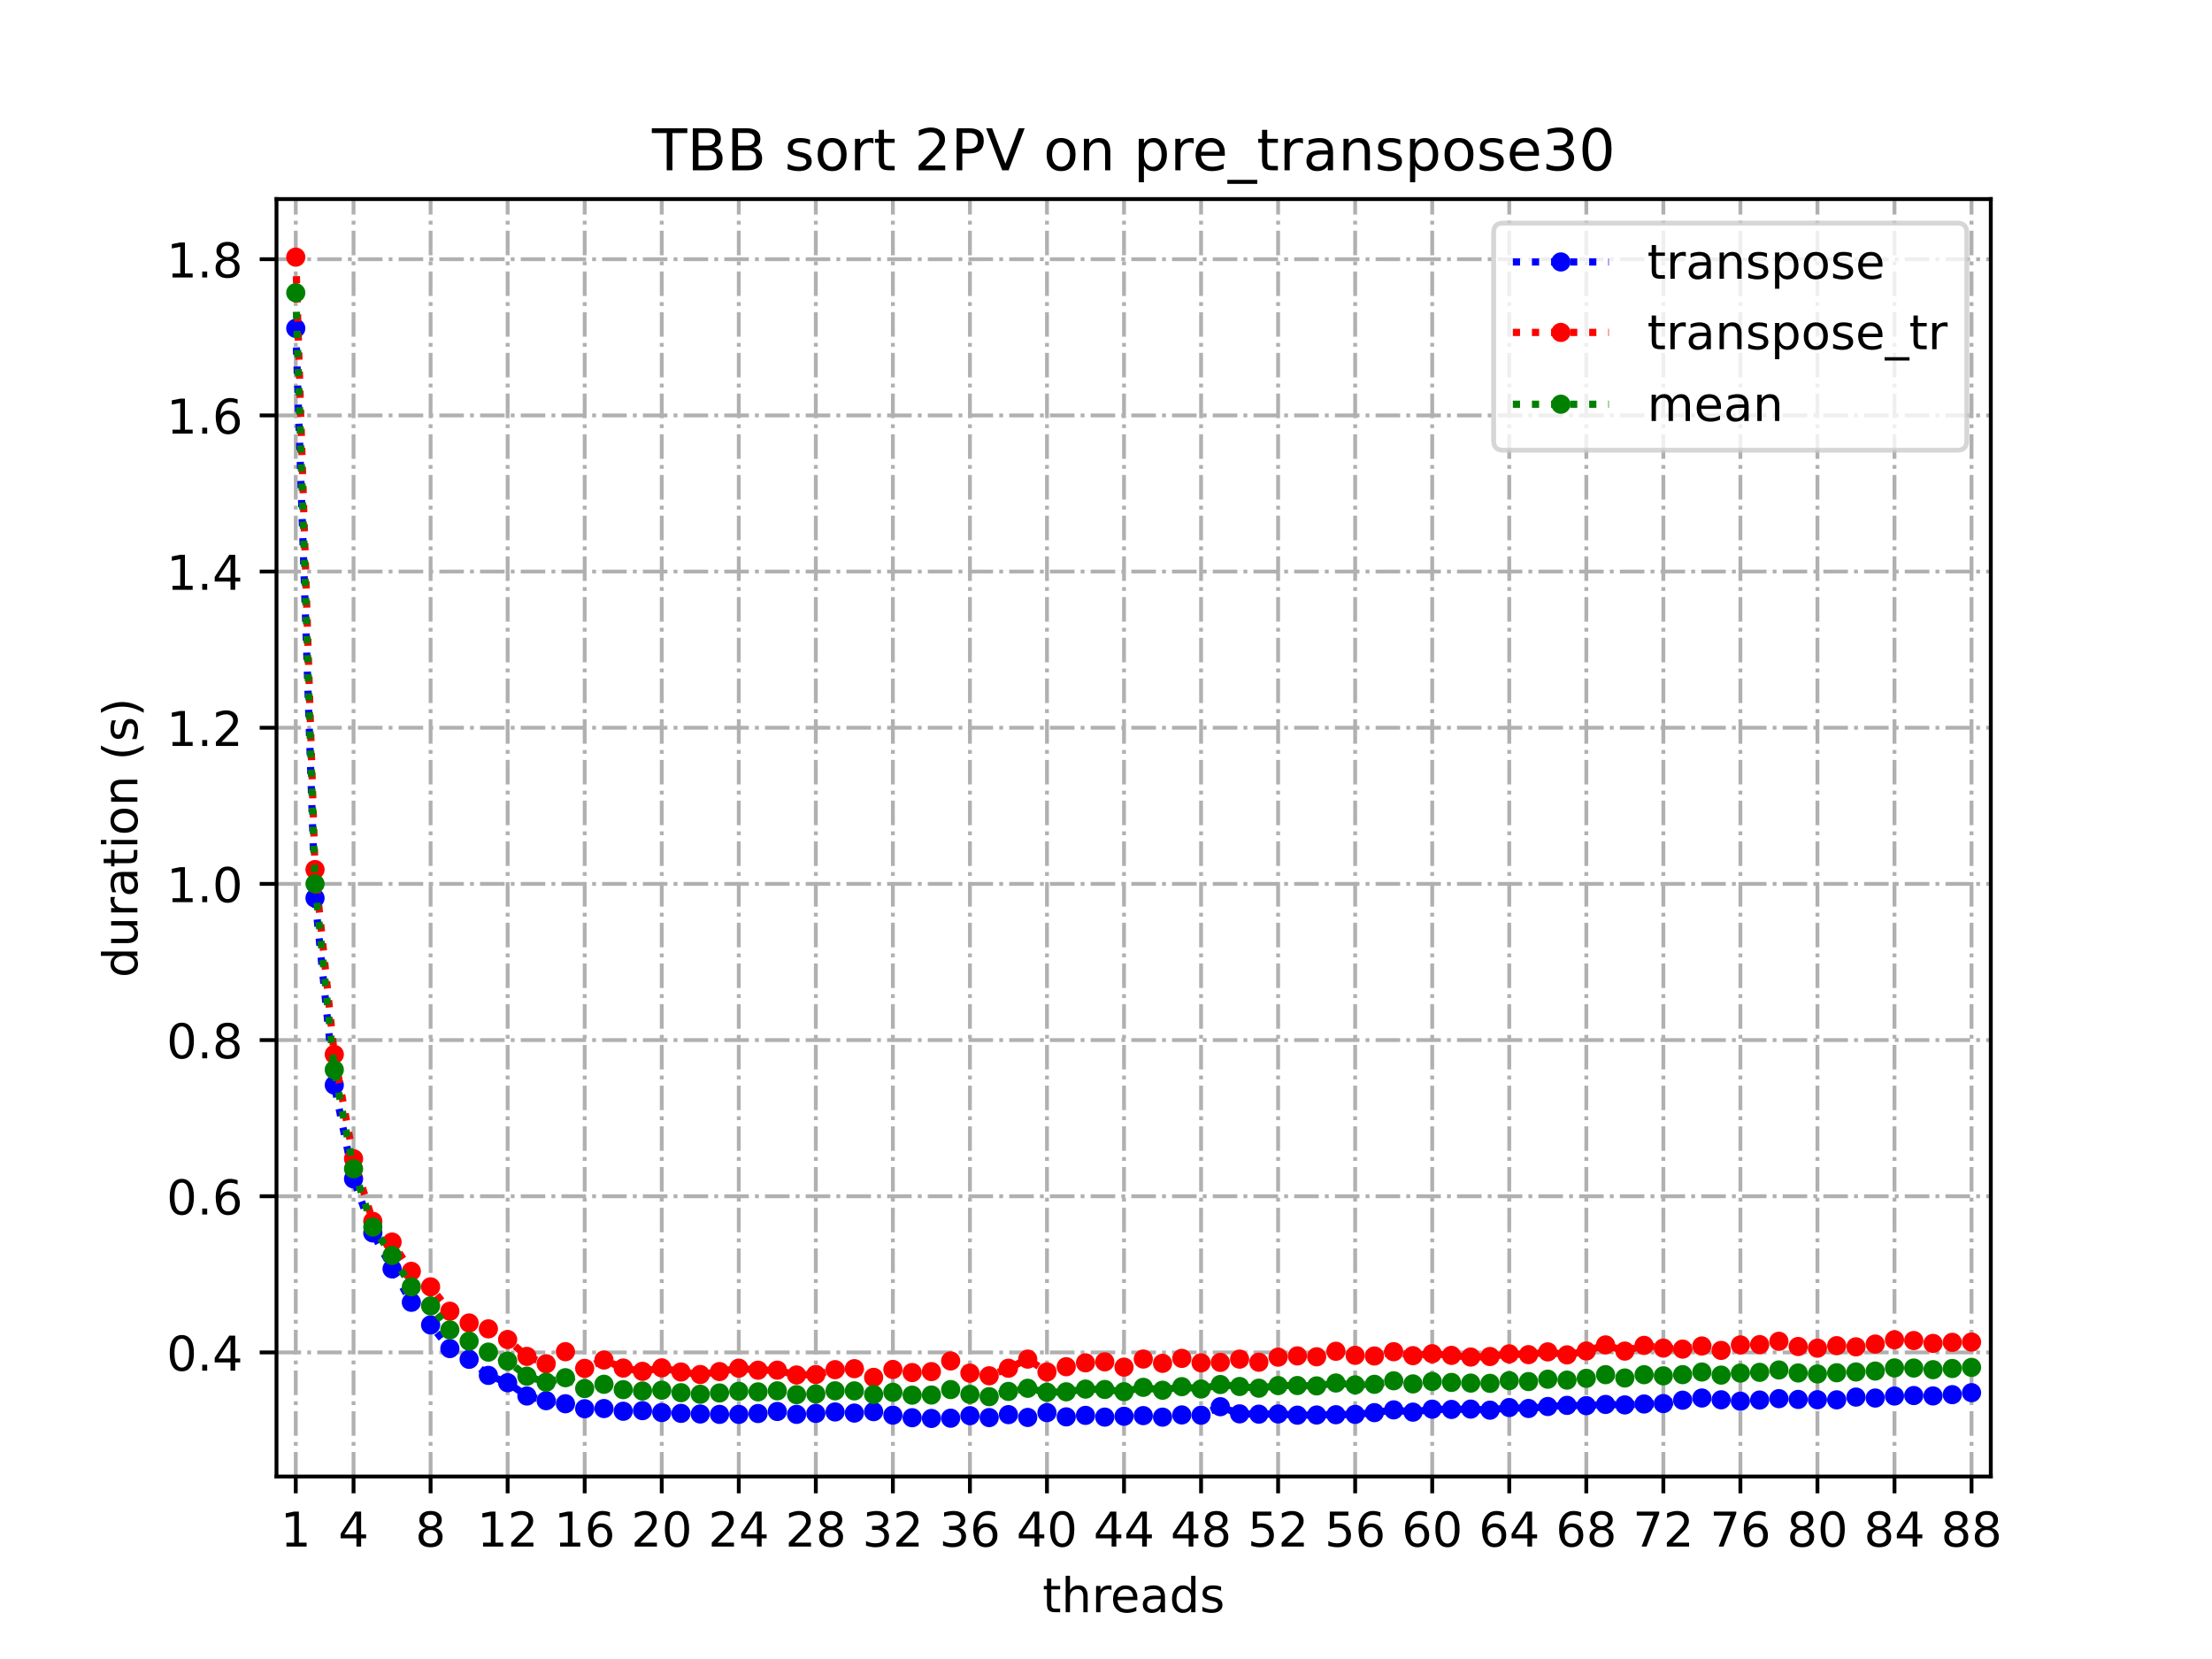 <?xml version="1.0" encoding="utf-8" standalone="no"?>
<!DOCTYPE svg PUBLIC "-//W3C//DTD SVG 1.1//EN"
  "http://www.w3.org/Graphics/SVG/1.1/DTD/svg11.dtd">
<!-- Created with matplotlib (https://matplotlib.org/) -->
<svg height="345.6pt" version="1.1" viewBox="0 0 460.8 345.6" width="460.8pt" xmlns="http://www.w3.org/2000/svg" xmlns:xlink="http://www.w3.org/1999/xlink">
 <defs>
  <style type="text/css">
*{stroke-linecap:butt;stroke-linejoin:round;}
  </style>
 </defs>
 <g id="figure_1">
  <g id="patch_1">
   <path d="M 0 345.6 
L 460.8 345.6 
L 460.8 0 
L 0 0 
z
" style="fill:#ffffff;"/>
  </g>
  <g id="axes_1">
   <g id="patch_2">
    <path d="M 57.6 307.584 
L 414.72 307.584 
L 414.72 41.472 
L 57.6 41.472 
z
" style="fill:#ffffff;"/>
   </g>
   <g id="matplotlib.axis_1">
    <g id="xtick_1">
     <g id="line2d_1">
      <path clip-path="url(#p2a625c5cae)" d="M 61.613 307.584 
L 61.613 41.472 
" style="fill:none;stroke:#b0b0b0;stroke-dasharray:5.12,1.28,0.8,1.28;stroke-dashoffset:0;stroke-width:0.8;"/>
     </g>
     <g id="line2d_2">
      <defs>
       <path d="M 0 0 
L 0 3.5 
" id="m42dda9a1f4" style="stroke:#000000;stroke-width:0.8;"/>
      </defs>
      <g>
       <use style="stroke:#000000;stroke-width:0.8;" x="61.613" xlink:href="#m42dda9a1f4" y="307.584"/>
      </g>
     </g>
     <g id="text_1">
      <!-- 1 -->
      <defs>
       <path d="M 12.406 8.297 
L 28.516 8.297 
L 28.516 63.922 
L 10.984 60.406 
L 10.984 69.391 
L 28.422 72.906 
L 38.281 72.906 
L 38.281 8.297 
L 54.391 8.297 
L 54.391 0 
L 12.406 0 
z
" id="DejaVuSans-49"/>
      </defs>
      <g transform="translate(58.431 322.182)scale(0.1 -0.1)">
       <use xlink:href="#DejaVuSans-49"/>
      </g>
     </g>
    </g>
    <g id="xtick_2">
     <g id="line2d_3">
      <path clip-path="url(#p2a625c5cae)" d="M 73.65 307.584 
L 73.65 41.472 
" style="fill:none;stroke:#b0b0b0;stroke-dasharray:5.12,1.28,0.8,1.28;stroke-dashoffset:0;stroke-width:0.8;"/>
     </g>
     <g id="line2d_4">
      <g>
       <use style="stroke:#000000;stroke-width:0.8;" x="73.65" xlink:href="#m42dda9a1f4" y="307.584"/>
      </g>
     </g>
     <g id="text_2">
      <!-- 4 -->
      <defs>
       <path d="M 37.797 64.312 
L 12.891 25.391 
L 37.797 25.391 
z
M 35.203 72.906 
L 47.609 72.906 
L 47.609 25.391 
L 58.016 25.391 
L 58.016 17.188 
L 47.609 17.188 
L 47.609 0 
L 37.797 0 
L 37.797 17.188 
L 4.891 17.188 
L 4.891 26.703 
z
" id="DejaVuSans-52"/>
      </defs>
      <g transform="translate(70.469 322.182)scale(0.1 -0.1)">
       <use xlink:href="#DejaVuSans-52"/>
      </g>
     </g>
    </g>
    <g id="xtick_3">
     <g id="line2d_5">
      <path clip-path="url(#p2a625c5cae)" d="M 89.701 307.584 
L 89.701 41.472 
" style="fill:none;stroke:#b0b0b0;stroke-dasharray:5.12,1.28,0.8,1.28;stroke-dashoffset:0;stroke-width:0.8;"/>
     </g>
     <g id="line2d_6">
      <g>
       <use style="stroke:#000000;stroke-width:0.8;" x="89.701" xlink:href="#m42dda9a1f4" y="307.584"/>
      </g>
     </g>
     <g id="text_3">
      <!-- 8 -->
      <defs>
       <path d="M 31.781 34.625 
Q 24.75 34.625 20.719 30.859 
Q 16.703 27.094 16.703 20.516 
Q 16.703 13.922 20.719 10.156 
Q 24.75 6.391 31.781 6.391 
Q 38.812 6.391 42.859 10.172 
Q 46.922 13.969 46.922 20.516 
Q 46.922 27.094 42.891 30.859 
Q 38.875 34.625 31.781 34.625 
z
M 21.922 38.812 
Q 15.578 40.375 12.031 44.719 
Q 8.5 49.078 8.5 55.328 
Q 8.5 64.062 14.719 69.141 
Q 20.953 74.219 31.781 74.219 
Q 42.672 74.219 48.875 69.141 
Q 55.078 64.062 55.078 55.328 
Q 55.078 49.078 51.531 44.719 
Q 48 40.375 41.703 38.812 
Q 48.828 37.156 52.797 32.312 
Q 56.781 27.484 56.781 20.516 
Q 56.781 9.906 50.312 4.234 
Q 43.844 -1.422 31.781 -1.422 
Q 19.734 -1.422 13.25 4.234 
Q 6.781 9.906 6.781 20.516 
Q 6.781 27.484 10.781 32.312 
Q 14.797 37.156 21.922 38.812 
z
M 18.312 54.391 
Q 18.312 48.734 21.844 45.562 
Q 25.391 42.391 31.781 42.391 
Q 38.141 42.391 41.719 45.562 
Q 45.312 48.734 45.312 54.391 
Q 45.312 60.062 41.719 63.234 
Q 38.141 66.406 31.781 66.406 
Q 25.391 66.406 21.844 63.234 
Q 18.312 60.062 18.312 54.391 
z
" id="DejaVuSans-56"/>
      </defs>
      <g transform="translate(86.519 322.182)scale(0.1 -0.1)">
       <use xlink:href="#DejaVuSans-56"/>
      </g>
     </g>
    </g>
    <g id="xtick_4">
     <g id="line2d_7">
      <path clip-path="url(#p2a625c5cae)" d="M 105.751 307.584 
L 105.751 41.472 
" style="fill:none;stroke:#b0b0b0;stroke-dasharray:5.12,1.28,0.8,1.28;stroke-dashoffset:0;stroke-width:0.8;"/>
     </g>
     <g id="line2d_8">
      <g>
       <use style="stroke:#000000;stroke-width:0.8;" x="105.751" xlink:href="#m42dda9a1f4" y="307.584"/>
      </g>
     </g>
     <g id="text_4">
      <!-- 12 -->
      <defs>
       <path d="M 19.188 8.297 
L 53.609 8.297 
L 53.609 0 
L 7.328 0 
L 7.328 8.297 
Q 12.938 14.109 22.625 23.891 
Q 32.328 33.688 34.812 36.531 
Q 39.547 41.844 41.422 45.531 
Q 43.312 49.219 43.312 52.781 
Q 43.312 58.594 39.234 62.25 
Q 35.156 65.922 28.609 65.922 
Q 23.969 65.922 18.812 64.312 
Q 13.672 62.703 7.812 59.422 
L 7.812 69.391 
Q 13.766 71.781 18.938 73 
Q 24.125 74.219 28.422 74.219 
Q 39.75 74.219 46.484 68.547 
Q 53.219 62.891 53.219 53.422 
Q 53.219 48.922 51.531 44.891 
Q 49.859 40.875 45.406 35.406 
Q 44.188 33.984 37.641 27.219 
Q 31.109 20.453 19.188 8.297 
z
" id="DejaVuSans-50"/>
      </defs>
      <g transform="translate(99.389 322.182)scale(0.1 -0.1)">
       <use xlink:href="#DejaVuSans-49"/>
       <use x="63.623" xlink:href="#DejaVuSans-50"/>
      </g>
     </g>
    </g>
    <g id="xtick_5">
     <g id="line2d_9">
      <path clip-path="url(#p2a625c5cae)" d="M 121.801 307.584 
L 121.801 41.472 
" style="fill:none;stroke:#b0b0b0;stroke-dasharray:5.12,1.28,0.8,1.28;stroke-dashoffset:0;stroke-width:0.8;"/>
     </g>
     <g id="line2d_10">
      <g>
       <use style="stroke:#000000;stroke-width:0.8;" x="121.801" xlink:href="#m42dda9a1f4" y="307.584"/>
      </g>
     </g>
     <g id="text_5">
      <!-- 16 -->
      <defs>
       <path d="M 33.016 40.375 
Q 26.375 40.375 22.484 35.828 
Q 18.609 31.297 18.609 23.391 
Q 18.609 15.531 22.484 10.953 
Q 26.375 6.391 33.016 6.391 
Q 39.656 6.391 43.531 10.953 
Q 47.406 15.531 47.406 23.391 
Q 47.406 31.297 43.531 35.828 
Q 39.656 40.375 33.016 40.375 
z
M 52.594 71.297 
L 52.594 62.312 
Q 48.875 64.062 45.094 64.984 
Q 41.312 65.922 37.594 65.922 
Q 27.828 65.922 22.672 59.328 
Q 17.531 52.734 16.797 39.406 
Q 19.672 43.656 24.016 45.922 
Q 28.375 48.188 33.594 48.188 
Q 44.578 48.188 50.953 41.516 
Q 57.328 34.859 57.328 23.391 
Q 57.328 12.156 50.688 5.359 
Q 44.047 -1.422 33.016 -1.422 
Q 20.359 -1.422 13.672 8.266 
Q 6.984 17.969 6.984 36.375 
Q 6.984 53.656 15.188 63.938 
Q 23.391 74.219 37.203 74.219 
Q 40.922 74.219 44.703 73.484 
Q 48.484 72.75 52.594 71.297 
z
" id="DejaVuSans-54"/>
      </defs>
      <g transform="translate(115.439 322.182)scale(0.1 -0.1)">
       <use xlink:href="#DejaVuSans-49"/>
       <use x="63.623" xlink:href="#DejaVuSans-54"/>
      </g>
     </g>
    </g>
    <g id="xtick_6">
     <g id="line2d_11">
      <path clip-path="url(#p2a625c5cae)" d="M 137.852 307.584 
L 137.852 41.472 
" style="fill:none;stroke:#b0b0b0;stroke-dasharray:5.12,1.28,0.8,1.28;stroke-dashoffset:0;stroke-width:0.8;"/>
     </g>
     <g id="line2d_12">
      <g>
       <use style="stroke:#000000;stroke-width:0.8;" x="137.852" xlink:href="#m42dda9a1f4" y="307.584"/>
      </g>
     </g>
     <g id="text_6">
      <!-- 20 -->
      <defs>
       <path d="M 31.781 66.406 
Q 24.172 66.406 20.328 58.906 
Q 16.5 51.422 16.5 36.375 
Q 16.5 21.391 20.328 13.891 
Q 24.172 6.391 31.781 6.391 
Q 39.453 6.391 43.281 13.891 
Q 47.125 21.391 47.125 36.375 
Q 47.125 51.422 43.281 58.906 
Q 39.453 66.406 31.781 66.406 
z
M 31.781 74.219 
Q 44.047 74.219 50.516 64.516 
Q 56.984 54.828 56.984 36.375 
Q 56.984 17.969 50.516 8.266 
Q 44.047 -1.422 31.781 -1.422 
Q 19.531 -1.422 13.062 8.266 
Q 6.594 17.969 6.594 36.375 
Q 6.594 54.828 13.062 64.516 
Q 19.531 74.219 31.781 74.219 
z
" id="DejaVuSans-48"/>
      </defs>
      <g transform="translate(131.489 322.182)scale(0.1 -0.1)">
       <use xlink:href="#DejaVuSans-50"/>
       <use x="63.623" xlink:href="#DejaVuSans-48"/>
      </g>
     </g>
    </g>
    <g id="xtick_7">
     <g id="line2d_13">
      <path clip-path="url(#p2a625c5cae)" d="M 153.902 307.584 
L 153.902 41.472 
" style="fill:none;stroke:#b0b0b0;stroke-dasharray:5.12,1.28,0.8,1.28;stroke-dashoffset:0;stroke-width:0.8;"/>
     </g>
     <g id="line2d_14">
      <g>
       <use style="stroke:#000000;stroke-width:0.8;" x="153.902" xlink:href="#m42dda9a1f4" y="307.584"/>
      </g>
     </g>
     <g id="text_7">
      <!-- 24 -->
      <g transform="translate(147.54 322.182)scale(0.1 -0.1)">
       <use xlink:href="#DejaVuSans-50"/>
       <use x="63.623" xlink:href="#DejaVuSans-52"/>
      </g>
     </g>
    </g>
    <g id="xtick_8">
     <g id="line2d_15">
      <path clip-path="url(#p2a625c5cae)" d="M 169.952 307.584 
L 169.952 41.472 
" style="fill:none;stroke:#b0b0b0;stroke-dasharray:5.12,1.28,0.8,1.28;stroke-dashoffset:0;stroke-width:0.8;"/>
     </g>
     <g id="line2d_16">
      <g>
       <use style="stroke:#000000;stroke-width:0.8;" x="169.952" xlink:href="#m42dda9a1f4" y="307.584"/>
      </g>
     </g>
     <g id="text_8">
      <!-- 28 -->
      <g transform="translate(163.59 322.182)scale(0.1 -0.1)">
       <use xlink:href="#DejaVuSans-50"/>
       <use x="63.623" xlink:href="#DejaVuSans-56"/>
      </g>
     </g>
    </g>
    <g id="xtick_9">
     <g id="line2d_17">
      <path clip-path="url(#p2a625c5cae)" d="M 186.003 307.584 
L 186.003 41.472 
" style="fill:none;stroke:#b0b0b0;stroke-dasharray:5.12,1.28,0.8,1.28;stroke-dashoffset:0;stroke-width:0.8;"/>
     </g>
     <g id="line2d_18">
      <g>
       <use style="stroke:#000000;stroke-width:0.8;" x="186.003" xlink:href="#m42dda9a1f4" y="307.584"/>
      </g>
     </g>
     <g id="text_9">
      <!-- 32 -->
      <defs>
       <path d="M 40.578 39.312 
Q 47.656 37.797 51.625 33 
Q 55.609 28.219 55.609 21.188 
Q 55.609 10.406 48.188 4.484 
Q 40.766 -1.422 27.094 -1.422 
Q 22.516 -1.422 17.656 -0.516 
Q 12.797 0.391 7.625 2.203 
L 7.625 11.719 
Q 11.719 9.328 16.594 8.109 
Q 21.484 6.891 26.812 6.891 
Q 36.078 6.891 40.938 10.547 
Q 45.797 14.203 45.797 21.188 
Q 45.797 27.641 41.281 31.266 
Q 36.766 34.906 28.719 34.906 
L 20.219 34.906 
L 20.219 43.016 
L 29.109 43.016 
Q 36.375 43.016 40.234 45.922 
Q 44.094 48.828 44.094 54.297 
Q 44.094 59.906 40.109 62.906 
Q 36.141 65.922 28.719 65.922 
Q 24.656 65.922 20.016 65.031 
Q 15.375 64.156 9.812 62.312 
L 9.812 71.094 
Q 15.438 72.656 20.344 73.438 
Q 25.25 74.219 29.594 74.219 
Q 40.828 74.219 47.359 69.109 
Q 53.906 64.016 53.906 55.328 
Q 53.906 49.266 50.438 45.094 
Q 46.969 40.922 40.578 39.312 
z
" id="DejaVuSans-51"/>
      </defs>
      <g transform="translate(179.64 322.182)scale(0.1 -0.1)">
       <use xlink:href="#DejaVuSans-51"/>
       <use x="63.623" xlink:href="#DejaVuSans-50"/>
      </g>
     </g>
    </g>
    <g id="xtick_10">
     <g id="line2d_19">
      <path clip-path="url(#p2a625c5cae)" d="M 202.053 307.584 
L 202.053 41.472 
" style="fill:none;stroke:#b0b0b0;stroke-dasharray:5.12,1.28,0.8,1.28;stroke-dashoffset:0;stroke-width:0.8;"/>
     </g>
     <g id="line2d_20">
      <g>
       <use style="stroke:#000000;stroke-width:0.8;" x="202.053" xlink:href="#m42dda9a1f4" y="307.584"/>
      </g>
     </g>
     <g id="text_10">
      <!-- 36 -->
      <g transform="translate(195.691 322.182)scale(0.1 -0.1)">
       <use xlink:href="#DejaVuSans-51"/>
       <use x="63.623" xlink:href="#DejaVuSans-54"/>
      </g>
     </g>
    </g>
    <g id="xtick_11">
     <g id="line2d_21">
      <path clip-path="url(#p2a625c5cae)" d="M 218.103 307.584 
L 218.103 41.472 
" style="fill:none;stroke:#b0b0b0;stroke-dasharray:5.12,1.28,0.8,1.28;stroke-dashoffset:0;stroke-width:0.8;"/>
     </g>
     <g id="line2d_22">
      <g>
       <use style="stroke:#000000;stroke-width:0.8;" x="218.103" xlink:href="#m42dda9a1f4" y="307.584"/>
      </g>
     </g>
     <g id="text_11">
      <!-- 40 -->
      <g transform="translate(211.741 322.182)scale(0.1 -0.1)">
       <use xlink:href="#DejaVuSans-52"/>
       <use x="63.623" xlink:href="#DejaVuSans-48"/>
      </g>
     </g>
    </g>
    <g id="xtick_12">
     <g id="line2d_23">
      <path clip-path="url(#p2a625c5cae)" d="M 234.154 307.584 
L 234.154 41.472 
" style="fill:none;stroke:#b0b0b0;stroke-dasharray:5.12,1.28,0.8,1.28;stroke-dashoffset:0;stroke-width:0.8;"/>
     </g>
     <g id="line2d_24">
      <g>
       <use style="stroke:#000000;stroke-width:0.8;" x="234.154" xlink:href="#m42dda9a1f4" y="307.584"/>
      </g>
     </g>
     <g id="text_12">
      <!-- 44 -->
      <g transform="translate(227.791 322.182)scale(0.1 -0.1)">
       <use xlink:href="#DejaVuSans-52"/>
       <use x="63.623" xlink:href="#DejaVuSans-52"/>
      </g>
     </g>
    </g>
    <g id="xtick_13">
     <g id="line2d_25">
      <path clip-path="url(#p2a625c5cae)" d="M 250.204 307.584 
L 250.204 41.472 
" style="fill:none;stroke:#b0b0b0;stroke-dasharray:5.12,1.28,0.8,1.28;stroke-dashoffset:0;stroke-width:0.8;"/>
     </g>
     <g id="line2d_26">
      <g>
       <use style="stroke:#000000;stroke-width:0.8;" x="250.204" xlink:href="#m42dda9a1f4" y="307.584"/>
      </g>
     </g>
     <g id="text_13">
      <!-- 48 -->
      <g transform="translate(243.842 322.182)scale(0.1 -0.1)">
       <use xlink:href="#DejaVuSans-52"/>
       <use x="63.623" xlink:href="#DejaVuSans-56"/>
      </g>
     </g>
    </g>
    <g id="xtick_14">
     <g id="line2d_27">
      <path clip-path="url(#p2a625c5cae)" d="M 266.254 307.584 
L 266.254 41.472 
" style="fill:none;stroke:#b0b0b0;stroke-dasharray:5.12,1.28,0.8,1.28;stroke-dashoffset:0;stroke-width:0.8;"/>
     </g>
     <g id="line2d_28">
      <g>
       <use style="stroke:#000000;stroke-width:0.8;" x="266.254" xlink:href="#m42dda9a1f4" y="307.584"/>
      </g>
     </g>
     <g id="text_14">
      <!-- 52 -->
      <defs>
       <path d="M 10.797 72.906 
L 49.516 72.906 
L 49.516 64.594 
L 19.828 64.594 
L 19.828 46.734 
Q 21.969 47.469 24.109 47.828 
Q 26.266 48.188 28.422 48.188 
Q 40.625 48.188 47.75 41.5 
Q 54.891 34.812 54.891 23.391 
Q 54.891 11.625 47.562 5.094 
Q 40.234 -1.422 26.906 -1.422 
Q 22.312 -1.422 17.547 -0.641 
Q 12.797 0.141 7.719 1.703 
L 7.719 11.625 
Q 12.109 9.234 16.797 8.062 
Q 21.484 6.891 26.703 6.891 
Q 35.156 6.891 40.078 11.328 
Q 45.016 15.766 45.016 23.391 
Q 45.016 31 40.078 35.438 
Q 35.156 39.891 26.703 39.891 
Q 22.75 39.891 18.812 39.016 
Q 14.891 38.141 10.797 36.281 
z
" id="DejaVuSans-53"/>
      </defs>
      <g transform="translate(259.892 322.182)scale(0.1 -0.1)">
       <use xlink:href="#DejaVuSans-53"/>
       <use x="63.623" xlink:href="#DejaVuSans-50"/>
      </g>
     </g>
    </g>
    <g id="xtick_15">
     <g id="line2d_29">
      <path clip-path="url(#p2a625c5cae)" d="M 282.305 307.584 
L 282.305 41.472 
" style="fill:none;stroke:#b0b0b0;stroke-dasharray:5.12,1.28,0.8,1.28;stroke-dashoffset:0;stroke-width:0.8;"/>
     </g>
     <g id="line2d_30">
      <g>
       <use style="stroke:#000000;stroke-width:0.8;" x="282.305" xlink:href="#m42dda9a1f4" y="307.584"/>
      </g>
     </g>
     <g id="text_15">
      <!-- 56 -->
      <g transform="translate(275.942 322.182)scale(0.1 -0.1)">
       <use xlink:href="#DejaVuSans-53"/>
       <use x="63.623" xlink:href="#DejaVuSans-54"/>
      </g>
     </g>
    </g>
    <g id="xtick_16">
     <g id="line2d_31">
      <path clip-path="url(#p2a625c5cae)" d="M 298.355 307.584 
L 298.355 41.472 
" style="fill:none;stroke:#b0b0b0;stroke-dasharray:5.12,1.28,0.8,1.28;stroke-dashoffset:0;stroke-width:0.8;"/>
     </g>
     <g id="line2d_32">
      <g>
       <use style="stroke:#000000;stroke-width:0.8;" x="298.355" xlink:href="#m42dda9a1f4" y="307.584"/>
      </g>
     </g>
     <g id="text_16">
      <!-- 60 -->
      <g transform="translate(291.993 322.182)scale(0.1 -0.1)">
       <use xlink:href="#DejaVuSans-54"/>
       <use x="63.623" xlink:href="#DejaVuSans-48"/>
      </g>
     </g>
    </g>
    <g id="xtick_17">
     <g id="line2d_33">
      <path clip-path="url(#p2a625c5cae)" d="M 314.405 307.584 
L 314.405 41.472 
" style="fill:none;stroke:#b0b0b0;stroke-dasharray:5.12,1.28,0.8,1.28;stroke-dashoffset:0;stroke-width:0.8;"/>
     </g>
     <g id="line2d_34">
      <g>
       <use style="stroke:#000000;stroke-width:0.8;" x="314.405" xlink:href="#m42dda9a1f4" y="307.584"/>
      </g>
     </g>
     <g id="text_17">
      <!-- 64 -->
      <g transform="translate(308.043 322.182)scale(0.1 -0.1)">
       <use xlink:href="#DejaVuSans-54"/>
       <use x="63.623" xlink:href="#DejaVuSans-52"/>
      </g>
     </g>
    </g>
    <g id="xtick_18">
     <g id="line2d_35">
      <path clip-path="url(#p2a625c5cae)" d="M 330.456 307.584 
L 330.456 41.472 
" style="fill:none;stroke:#b0b0b0;stroke-dasharray:5.12,1.28,0.8,1.28;stroke-dashoffset:0;stroke-width:0.8;"/>
     </g>
     <g id="line2d_36">
      <g>
       <use style="stroke:#000000;stroke-width:0.8;" x="330.456" xlink:href="#m42dda9a1f4" y="307.584"/>
      </g>
     </g>
     <g id="text_18">
      <!-- 68 -->
      <g transform="translate(324.093 322.182)scale(0.1 -0.1)">
       <use xlink:href="#DejaVuSans-54"/>
       <use x="63.623" xlink:href="#DejaVuSans-56"/>
      </g>
     </g>
    </g>
    <g id="xtick_19">
     <g id="line2d_37">
      <path clip-path="url(#p2a625c5cae)" d="M 346.506 307.584 
L 346.506 41.472 
" style="fill:none;stroke:#b0b0b0;stroke-dasharray:5.12,1.28,0.8,1.28;stroke-dashoffset:0;stroke-width:0.8;"/>
     </g>
     <g id="line2d_38">
      <g>
       <use style="stroke:#000000;stroke-width:0.8;" x="346.506" xlink:href="#m42dda9a1f4" y="307.584"/>
      </g>
     </g>
     <g id="text_19">
      <!-- 72 -->
      <defs>
       <path d="M 8.203 72.906 
L 55.078 72.906 
L 55.078 68.703 
L 28.609 0 
L 18.312 0 
L 43.219 64.594 
L 8.203 64.594 
z
" id="DejaVuSans-55"/>
      </defs>
      <g transform="translate(340.144 322.182)scale(0.1 -0.1)">
       <use xlink:href="#DejaVuSans-55"/>
       <use x="63.623" xlink:href="#DejaVuSans-50"/>
      </g>
     </g>
    </g>
    <g id="xtick_20">
     <g id="line2d_39">
      <path clip-path="url(#p2a625c5cae)" d="M 362.556 307.584 
L 362.556 41.472 
" style="fill:none;stroke:#b0b0b0;stroke-dasharray:5.12,1.28,0.8,1.28;stroke-dashoffset:0;stroke-width:0.8;"/>
     </g>
     <g id="line2d_40">
      <g>
       <use style="stroke:#000000;stroke-width:0.8;" x="362.556" xlink:href="#m42dda9a1f4" y="307.584"/>
      </g>
     </g>
     <g id="text_20">
      <!-- 76 -->
      <g transform="translate(356.194 322.182)scale(0.1 -0.1)">
       <use xlink:href="#DejaVuSans-55"/>
       <use x="63.623" xlink:href="#DejaVuSans-54"/>
      </g>
     </g>
    </g>
    <g id="xtick_21">
     <g id="line2d_41">
      <path clip-path="url(#p2a625c5cae)" d="M 378.607 307.584 
L 378.607 41.472 
" style="fill:none;stroke:#b0b0b0;stroke-dasharray:5.12,1.28,0.8,1.28;stroke-dashoffset:0;stroke-width:0.8;"/>
     </g>
     <g id="line2d_42">
      <g>
       <use style="stroke:#000000;stroke-width:0.8;" x="378.607" xlink:href="#m42dda9a1f4" y="307.584"/>
      </g>
     </g>
     <g id="text_21">
      <!-- 80 -->
      <g transform="translate(372.244 322.182)scale(0.1 -0.1)">
       <use xlink:href="#DejaVuSans-56"/>
       <use x="63.623" xlink:href="#DejaVuSans-48"/>
      </g>
     </g>
    </g>
    <g id="xtick_22">
     <g id="line2d_43">
      <path clip-path="url(#p2a625c5cae)" d="M 394.657 307.584 
L 394.657 41.472 
" style="fill:none;stroke:#b0b0b0;stroke-dasharray:5.12,1.28,0.8,1.28;stroke-dashoffset:0;stroke-width:0.8;"/>
     </g>
     <g id="line2d_44">
      <g>
       <use style="stroke:#000000;stroke-width:0.8;" x="394.657" xlink:href="#m42dda9a1f4" y="307.584"/>
      </g>
     </g>
     <g id="text_22">
      <!-- 84 -->
      <g transform="translate(388.295 322.182)scale(0.1 -0.1)">
       <use xlink:href="#DejaVuSans-56"/>
       <use x="63.623" xlink:href="#DejaVuSans-52"/>
      </g>
     </g>
    </g>
    <g id="xtick_23">
     <g id="line2d_45">
      <path clip-path="url(#p2a625c5cae)" d="M 410.707 307.584 
L 410.707 41.472 
" style="fill:none;stroke:#b0b0b0;stroke-dasharray:5.12,1.28,0.8,1.28;stroke-dashoffset:0;stroke-width:0.8;"/>
     </g>
     <g id="line2d_46">
      <g>
       <use style="stroke:#000000;stroke-width:0.8;" x="410.707" xlink:href="#m42dda9a1f4" y="307.584"/>
      </g>
     </g>
     <g id="text_23">
      <!-- 88 -->
      <g transform="translate(404.345 322.182)scale(0.1 -0.1)">
       <use xlink:href="#DejaVuSans-56"/>
       <use x="63.623" xlink:href="#DejaVuSans-56"/>
      </g>
     </g>
    </g>
    <g id="text_24">
     <!-- threads -->
     <defs>
      <path d="M 18.312 70.219 
L 18.312 54.688 
L 36.812 54.688 
L 36.812 47.703 
L 18.312 47.703 
L 18.312 18.016 
Q 18.312 11.328 20.141 9.422 
Q 21.969 7.516 27.594 7.516 
L 36.812 7.516 
L 36.812 0 
L 27.594 0 
Q 17.188 0 13.234 3.875 
Q 9.281 7.766 9.281 18.016 
L 9.281 47.703 
L 2.688 47.703 
L 2.688 54.688 
L 9.281 54.688 
L 9.281 70.219 
z
" id="DejaVuSans-116"/>
      <path d="M 54.891 33.016 
L 54.891 0 
L 45.906 0 
L 45.906 32.719 
Q 45.906 40.484 42.875 44.328 
Q 39.844 48.188 33.797 48.188 
Q 26.516 48.188 22.312 43.547 
Q 18.109 38.922 18.109 30.906 
L 18.109 0 
L 9.078 0 
L 9.078 75.984 
L 18.109 75.984 
L 18.109 46.188 
Q 21.344 51.125 25.703 53.562 
Q 30.078 56 35.797 56 
Q 45.219 56 50.047 50.172 
Q 54.891 44.344 54.891 33.016 
z
" id="DejaVuSans-104"/>
      <path d="M 41.109 46.297 
Q 39.594 47.172 37.812 47.578 
Q 36.031 48 33.891 48 
Q 26.266 48 22.188 43.047 
Q 18.109 38.094 18.109 28.812 
L 18.109 0 
L 9.078 0 
L 9.078 54.688 
L 18.109 54.688 
L 18.109 46.188 
Q 20.953 51.172 25.484 53.578 
Q 30.031 56 36.531 56 
Q 37.453 56 38.578 55.875 
Q 39.703 55.766 41.062 55.516 
z
" id="DejaVuSans-114"/>
      <path d="M 56.203 29.594 
L 56.203 25.203 
L 14.891 25.203 
Q 15.484 15.922 20.484 11.062 
Q 25.484 6.203 34.422 6.203 
Q 39.594 6.203 44.453 7.469 
Q 49.312 8.734 54.109 11.281 
L 54.109 2.781 
Q 49.266 0.734 44.188 -0.344 
Q 39.109 -1.422 33.891 -1.422 
Q 20.797 -1.422 13.156 6.188 
Q 5.516 13.812 5.516 26.812 
Q 5.516 40.234 12.766 48.109 
Q 20.016 56 32.328 56 
Q 43.359 56 49.781 48.891 
Q 56.203 41.797 56.203 29.594 
z
M 47.219 32.234 
Q 47.125 39.594 43.094 43.984 
Q 39.062 48.391 32.422 48.391 
Q 24.906 48.391 20.391 44.141 
Q 15.875 39.891 15.188 32.172 
z
" id="DejaVuSans-101"/>
      <path d="M 34.281 27.484 
Q 23.391 27.484 19.188 25 
Q 14.984 22.516 14.984 16.5 
Q 14.984 11.719 18.141 8.906 
Q 21.297 6.109 26.703 6.109 
Q 34.188 6.109 38.703 11.406 
Q 43.219 16.703 43.219 25.484 
L 43.219 27.484 
z
M 52.203 31.203 
L 52.203 0 
L 43.219 0 
L 43.219 8.297 
Q 40.141 3.328 35.547 0.953 
Q 30.953 -1.422 24.312 -1.422 
Q 15.922 -1.422 10.953 3.297 
Q 6 8.016 6 15.922 
Q 6 25.141 12.172 29.828 
Q 18.359 34.516 30.609 34.516 
L 43.219 34.516 
L 43.219 35.406 
Q 43.219 41.609 39.141 45 
Q 35.062 48.391 27.688 48.391 
Q 23 48.391 18.547 47.266 
Q 14.109 46.141 10.016 43.891 
L 10.016 52.203 
Q 14.938 54.109 19.578 55.047 
Q 24.219 56 28.609 56 
Q 40.484 56 46.344 49.844 
Q 52.203 43.703 52.203 31.203 
z
" id="DejaVuSans-97"/>
      <path d="M 45.406 46.391 
L 45.406 75.984 
L 54.391 75.984 
L 54.391 0 
L 45.406 0 
L 45.406 8.203 
Q 42.578 3.328 38.25 0.953 
Q 33.938 -1.422 27.875 -1.422 
Q 17.969 -1.422 11.734 6.484 
Q 5.516 14.406 5.516 27.297 
Q 5.516 40.188 11.734 48.094 
Q 17.969 56 27.875 56 
Q 33.938 56 38.25 53.625 
Q 42.578 51.266 45.406 46.391 
z
M 14.797 27.297 
Q 14.797 17.391 18.875 11.75 
Q 22.953 6.109 30.078 6.109 
Q 37.203 6.109 41.297 11.75 
Q 45.406 17.391 45.406 27.297 
Q 45.406 37.203 41.297 42.844 
Q 37.203 48.484 30.078 48.484 
Q 22.953 48.484 18.875 42.844 
Q 14.797 37.203 14.797 27.297 
z
" id="DejaVuSans-100"/>
      <path d="M 44.281 53.078 
L 44.281 44.578 
Q 40.484 46.531 36.375 47.5 
Q 32.281 48.484 27.875 48.484 
Q 21.188 48.484 17.844 46.438 
Q 14.5 44.391 14.5 40.281 
Q 14.5 37.156 16.891 35.375 
Q 19.281 33.594 26.516 31.984 
L 29.594 31.297 
Q 39.156 29.25 43.188 25.516 
Q 47.219 21.781 47.219 15.094 
Q 47.219 7.469 41.188 3.016 
Q 35.156 -1.422 24.609 -1.422 
Q 20.219 -1.422 15.453 -0.562 
Q 10.688 0.297 5.422 2 
L 5.422 11.281 
Q 10.406 8.688 15.234 7.391 
Q 20.062 6.109 24.812 6.109 
Q 31.156 6.109 34.562 8.281 
Q 37.984 10.453 37.984 14.406 
Q 37.984 18.062 35.516 20.016 
Q 33.062 21.969 24.703 23.781 
L 21.578 24.516 
Q 13.234 26.266 9.516 29.906 
Q 5.812 33.547 5.812 39.891 
Q 5.812 47.609 11.281 51.797 
Q 16.75 56 26.812 56 
Q 31.781 56 36.172 55.266 
Q 40.578 54.547 44.281 53.078 
z
" id="DejaVuSans-115"/>
     </defs>
     <g transform="translate(217.169 335.861)scale(0.1 -0.1)">
      <use xlink:href="#DejaVuSans-116"/>
      <use x="39.209" xlink:href="#DejaVuSans-104"/>
      <use x="102.588" xlink:href="#DejaVuSans-114"/>
      <use x="141.451" xlink:href="#DejaVuSans-101"/>
      <use x="202.975" xlink:href="#DejaVuSans-97"/>
      <use x="264.254" xlink:href="#DejaVuSans-100"/>
      <use x="327.73" xlink:href="#DejaVuSans-115"/>
     </g>
    </g>
   </g>
   <g id="matplotlib.axis_2">
    <g id="ytick_1">
     <g id="line2d_47">
      <path clip-path="url(#p2a625c5cae)" d="M 57.6 281.734 
L 414.72 281.734 
" style="fill:none;stroke:#b0b0b0;stroke-dasharray:5.12,1.28,0.8,1.28;stroke-dashoffset:0;stroke-width:0.8;"/>
     </g>
     <g id="line2d_48">
      <defs>
       <path d="M 0 0 
L -3.5 0 
" id="mc8712f03a8" style="stroke:#000000;stroke-width:0.8;"/>
      </defs>
      <g>
       <use style="stroke:#000000;stroke-width:0.8;" x="57.6" xlink:href="#mc8712f03a8" y="281.734"/>
      </g>
     </g>
     <g id="text_25">
      <!-- 0.4 -->
      <defs>
       <path d="M 10.688 12.406 
L 21 12.406 
L 21 0 
L 10.688 0 
z
" id="DejaVuSans-46"/>
      </defs>
      <g transform="translate(34.697 285.533)scale(0.1 -0.1)">
       <use xlink:href="#DejaVuSans-48"/>
       <use x="63.623" xlink:href="#DejaVuSans-46"/>
       <use x="95.41" xlink:href="#DejaVuSans-52"/>
      </g>
     </g>
    </g>
    <g id="ytick_2">
     <g id="line2d_49">
      <path clip-path="url(#p2a625c5cae)" d="M 57.6 249.201 
L 414.72 249.201 
" style="fill:none;stroke:#b0b0b0;stroke-dasharray:5.12,1.28,0.8,1.28;stroke-dashoffset:0;stroke-width:0.8;"/>
     </g>
     <g id="line2d_50">
      <g>
       <use style="stroke:#000000;stroke-width:0.8;" x="57.6" xlink:href="#mc8712f03a8" y="249.201"/>
      </g>
     </g>
     <g id="text_26">
      <!-- 0.6 -->
      <g transform="translate(34.697 253)scale(0.1 -0.1)">
       <use xlink:href="#DejaVuSans-48"/>
       <use x="63.623" xlink:href="#DejaVuSans-46"/>
       <use x="95.41" xlink:href="#DejaVuSans-54"/>
      </g>
     </g>
    </g>
    <g id="ytick_3">
     <g id="line2d_51">
      <path clip-path="url(#p2a625c5cae)" d="M 57.6 216.668 
L 414.72 216.668 
" style="fill:none;stroke:#b0b0b0;stroke-dasharray:5.12,1.28,0.8,1.28;stroke-dashoffset:0;stroke-width:0.8;"/>
     </g>
     <g id="line2d_52">
      <g>
       <use style="stroke:#000000;stroke-width:0.8;" x="57.6" xlink:href="#mc8712f03a8" y="216.668"/>
      </g>
     </g>
     <g id="text_27">
      <!-- 0.8 -->
      <g transform="translate(34.697 220.467)scale(0.1 -0.1)">
       <use xlink:href="#DejaVuSans-48"/>
       <use x="63.623" xlink:href="#DejaVuSans-46"/>
       <use x="95.41" xlink:href="#DejaVuSans-56"/>
      </g>
     </g>
    </g>
    <g id="ytick_4">
     <g id="line2d_53">
      <path clip-path="url(#p2a625c5cae)" d="M 57.6 184.134 
L 414.72 184.134 
" style="fill:none;stroke:#b0b0b0;stroke-dasharray:5.12,1.28,0.8,1.28;stroke-dashoffset:0;stroke-width:0.8;"/>
     </g>
     <g id="line2d_54">
      <g>
       <use style="stroke:#000000;stroke-width:0.8;" x="57.6" xlink:href="#mc8712f03a8" y="184.134"/>
      </g>
     </g>
     <g id="text_28">
      <!-- 1.0 -->
      <g transform="translate(34.697 187.934)scale(0.1 -0.1)">
       <use xlink:href="#DejaVuSans-49"/>
       <use x="63.623" xlink:href="#DejaVuSans-46"/>
       <use x="95.41" xlink:href="#DejaVuSans-48"/>
      </g>
     </g>
    </g>
    <g id="ytick_5">
     <g id="line2d_55">
      <path clip-path="url(#p2a625c5cae)" d="M 57.6 151.601 
L 414.72 151.601 
" style="fill:none;stroke:#b0b0b0;stroke-dasharray:5.12,1.28,0.8,1.28;stroke-dashoffset:0;stroke-width:0.8;"/>
     </g>
     <g id="line2d_56">
      <g>
       <use style="stroke:#000000;stroke-width:0.8;" x="57.6" xlink:href="#mc8712f03a8" y="151.601"/>
      </g>
     </g>
     <g id="text_29">
      <!-- 1.2 -->
      <g transform="translate(34.697 155.4)scale(0.1 -0.1)">
       <use xlink:href="#DejaVuSans-49"/>
       <use x="63.623" xlink:href="#DejaVuSans-46"/>
       <use x="95.41" xlink:href="#DejaVuSans-50"/>
      </g>
     </g>
    </g>
    <g id="ytick_6">
     <g id="line2d_57">
      <path clip-path="url(#p2a625c5cae)" d="M 57.6 119.068 
L 414.72 119.068 
" style="fill:none;stroke:#b0b0b0;stroke-dasharray:5.12,1.28,0.8,1.28;stroke-dashoffset:0;stroke-width:0.8;"/>
     </g>
     <g id="line2d_58">
      <g>
       <use style="stroke:#000000;stroke-width:0.8;" x="57.6" xlink:href="#mc8712f03a8" y="119.068"/>
      </g>
     </g>
     <g id="text_30">
      <!-- 1.4 -->
      <g transform="translate(34.697 122.867)scale(0.1 -0.1)">
       <use xlink:href="#DejaVuSans-49"/>
       <use x="63.623" xlink:href="#DejaVuSans-46"/>
       <use x="95.41" xlink:href="#DejaVuSans-52"/>
      </g>
     </g>
    </g>
    <g id="ytick_7">
     <g id="line2d_59">
      <path clip-path="url(#p2a625c5cae)" d="M 57.6 86.535 
L 414.72 86.535 
" style="fill:none;stroke:#b0b0b0;stroke-dasharray:5.12,1.28,0.8,1.28;stroke-dashoffset:0;stroke-width:0.8;"/>
     </g>
     <g id="line2d_60">
      <g>
       <use style="stroke:#000000;stroke-width:0.8;" x="57.6" xlink:href="#mc8712f03a8" y="86.535"/>
      </g>
     </g>
     <g id="text_31">
      <!-- 1.6 -->
      <g transform="translate(34.697 90.334)scale(0.1 -0.1)">
       <use xlink:href="#DejaVuSans-49"/>
       <use x="63.623" xlink:href="#DejaVuSans-46"/>
       <use x="95.41" xlink:href="#DejaVuSans-54"/>
      </g>
     </g>
    </g>
    <g id="ytick_8">
     <g id="line2d_61">
      <path clip-path="url(#p2a625c5cae)" d="M 57.6 54.002 
L 414.72 54.002 
" style="fill:none;stroke:#b0b0b0;stroke-dasharray:5.12,1.28,0.8,1.28;stroke-dashoffset:0;stroke-width:0.8;"/>
     </g>
     <g id="line2d_62">
      <g>
       <use style="stroke:#000000;stroke-width:0.8;" x="57.6" xlink:href="#mc8712f03a8" y="54.002"/>
      </g>
     </g>
     <g id="text_32">
      <!-- 1.8 -->
      <g transform="translate(34.697 57.801)scale(0.1 -0.1)">
       <use xlink:href="#DejaVuSans-49"/>
       <use x="63.623" xlink:href="#DejaVuSans-46"/>
       <use x="95.41" xlink:href="#DejaVuSans-56"/>
      </g>
     </g>
    </g>
    <g id="text_33">
     <!-- duration (s) -->
     <defs>
      <path d="M 8.5 21.578 
L 8.5 54.688 
L 17.484 54.688 
L 17.484 21.922 
Q 17.484 14.156 20.5 10.266 
Q 23.531 6.391 29.594 6.391 
Q 36.859 6.391 41.078 11.031 
Q 45.312 15.672 45.312 23.688 
L 45.312 54.688 
L 54.297 54.688 
L 54.297 0 
L 45.312 0 
L 45.312 8.406 
Q 42.047 3.422 37.719 1 
Q 33.406 -1.422 27.688 -1.422 
Q 18.266 -1.422 13.375 4.438 
Q 8.5 10.297 8.5 21.578 
z
M 31.109 56 
z
" id="DejaVuSans-117"/>
      <path d="M 9.422 54.688 
L 18.406 54.688 
L 18.406 0 
L 9.422 0 
z
M 9.422 75.984 
L 18.406 75.984 
L 18.406 64.594 
L 9.422 64.594 
z
" id="DejaVuSans-105"/>
      <path d="M 30.609 48.391 
Q 23.391 48.391 19.188 42.75 
Q 14.984 37.109 14.984 27.297 
Q 14.984 17.484 19.156 11.844 
Q 23.344 6.203 30.609 6.203 
Q 37.797 6.203 41.984 11.859 
Q 46.188 17.531 46.188 27.297 
Q 46.188 37.016 41.984 42.703 
Q 37.797 48.391 30.609 48.391 
z
M 30.609 56 
Q 42.328 56 49.016 48.375 
Q 55.719 40.766 55.719 27.297 
Q 55.719 13.875 49.016 6.219 
Q 42.328 -1.422 30.609 -1.422 
Q 18.844 -1.422 12.172 6.219 
Q 5.516 13.875 5.516 27.297 
Q 5.516 40.766 12.172 48.375 
Q 18.844 56 30.609 56 
z
" id="DejaVuSans-111"/>
      <path d="M 54.891 33.016 
L 54.891 0 
L 45.906 0 
L 45.906 32.719 
Q 45.906 40.484 42.875 44.328 
Q 39.844 48.188 33.797 48.188 
Q 26.516 48.188 22.312 43.547 
Q 18.109 38.922 18.109 30.906 
L 18.109 0 
L 9.078 0 
L 9.078 54.688 
L 18.109 54.688 
L 18.109 46.188 
Q 21.344 51.125 25.703 53.562 
Q 30.078 56 35.797 56 
Q 45.219 56 50.047 50.172 
Q 54.891 44.344 54.891 33.016 
z
" id="DejaVuSans-110"/>
      <path id="DejaVuSans-32"/>
      <path d="M 31 75.875 
Q 24.469 64.656 21.281 53.656 
Q 18.109 42.672 18.109 31.391 
Q 18.109 20.125 21.312 9.062 
Q 24.516 -2 31 -13.188 
L 23.188 -13.188 
Q 15.875 -1.703 12.234 9.375 
Q 8.594 20.453 8.594 31.391 
Q 8.594 42.281 12.203 53.312 
Q 15.828 64.359 23.188 75.875 
z
" id="DejaVuSans-40"/>
      <path d="M 8.016 75.875 
L 15.828 75.875 
Q 23.141 64.359 26.781 53.312 
Q 30.422 42.281 30.422 31.391 
Q 30.422 20.453 26.781 9.375 
Q 23.141 -1.703 15.828 -13.188 
L 8.016 -13.188 
Q 14.5 -2 17.703 9.062 
Q 20.906 20.125 20.906 31.391 
Q 20.906 42.672 17.703 53.656 
Q 14.5 64.656 8.016 75.875 
z
" id="DejaVuSans-41"/>
     </defs>
     <g transform="translate(28.617 203.663)rotate(-90)scale(0.1 -0.1)">
      <use xlink:href="#DejaVuSans-100"/>
      <use x="63.477" xlink:href="#DejaVuSans-117"/>
      <use x="126.855" xlink:href="#DejaVuSans-114"/>
      <use x="167.969" xlink:href="#DejaVuSans-97"/>
      <use x="229.248" xlink:href="#DejaVuSans-116"/>
      <use x="268.457" xlink:href="#DejaVuSans-105"/>
      <use x="296.24" xlink:href="#DejaVuSans-111"/>
      <use x="357.422" xlink:href="#DejaVuSans-110"/>
      <use x="420.801" xlink:href="#DejaVuSans-32"/>
      <use x="452.588" xlink:href="#DejaVuSans-40"/>
      <use x="491.602" xlink:href="#DejaVuSans-115"/>
      <use x="543.701" xlink:href="#DejaVuSans-41"/>
     </g>
    </g>
   </g>
   <g id="line2d_63">
    <path clip-path="url(#p2a625c5cae)" d="M 61.613 68.401 
L 65.625 187.088 
L 69.638 226.039 
L 73.65 245.582 
L 77.663 256.841 
L 81.676 264.33 
L 85.688 271.291 
L 89.701 276.007 
L 93.713 280.933 
L 97.726 283.173 
L 101.738 286.518 
L 105.751 288.047 
L 109.764 290.812 
L 113.776 291.787 
L 117.789 292.427 
L 121.801 293.467 
L 125.814 293.428 
L 129.827 293.988 
L 133.839 293.865 
L 137.852 294.259 
L 141.864 294.428 
L 145.877 294.565 
L 149.889 294.641 
L 153.902 294.645 
L 157.915 294.463 
L 161.927 294.035 
L 165.94 294.636 
L 169.952 294.439 
L 173.965 294.136 
L 177.978 294.37 
L 181.99 294.07 
L 186.003 294.8 
L 190.015 295.337 
L 194.028 295.488 
L 198.04 295.438 
L 202.053 294.91 
L 206.066 295.307 
L 210.078 294.693 
L 214.091 295.279 
L 218.103 294.275 
L 222.116 295.16 
L 226.129 294.849 
L 230.141 295.211 
L 234.154 295.035 
L 238.166 294.899 
L 242.179 295.217 
L 246.191 294.758 
L 250.204 294.816 
L 254.217 293.044 
L 258.229 294.535 
L 262.242 294.597 
L 266.254 294.553 
L 270.267 294.806 
L 274.28 294.772 
L 278.292 294.712 
L 282.305 294.642 
L 286.317 294.28 
L 290.33 293.702 
L 294.342 294.176 
L 298.355 293.558 
L 302.368 293.61 
L 306.38 293.542 
L 310.393 293.763 
L 314.405 293.217 
L 318.418 293.412 
L 322.431 293.004 
L 326.443 292.762 
L 330.456 292.824 
L 334.468 292.568 
L 338.481 292.669 
L 342.493 292.478 
L 346.506 292.394 
L 350.519 291.687 
L 354.531 291.233 
L 358.544 291.603 
L 362.556 291.896 
L 366.569 291.654 
L 370.582 291.366 
L 374.594 291.523 
L 378.607 291.59 
L 382.619 291.61 
L 386.632 291.037 
L 390.644 291.238 
L 394.657 290.821 
L 398.67 290.717 
L 402.682 290.8 
L 406.695 290.534 
L 410.707 290.119 
" style="fill:none;stroke:#0000ff;stroke-dasharray:1.5,2.475;stroke-dashoffset:0;stroke-width:1.5;"/>
    <defs>
     <path d="M 0 1.5 
C 0.398 1.5 0.779 1.342 1.061 1.061 
C 1.342 0.779 1.5 0.398 1.5 0 
C 1.5 -0.398 1.342 -0.779 1.061 -1.061 
C 0.779 -1.342 0.398 -1.5 0 -1.5 
C -0.398 -1.5 -0.779 -1.342 -1.061 -1.061 
C -1.342 -0.779 -1.5 -0.398 -1.5 0 
C -1.5 0.398 -1.342 0.779 -1.061 1.061 
C -0.779 1.342 -0.398 1.5 0 1.5 
z
" id="mdf11c15faa" style="stroke:#0000ff;"/>
    </defs>
    <g clip-path="url(#p2a625c5cae)">
     <use style="fill:#0000ff;stroke:#0000ff;" x="61.613" xlink:href="#mdf11c15faa" y="68.401"/>
     <use style="fill:#0000ff;stroke:#0000ff;" x="65.625" xlink:href="#mdf11c15faa" y="187.088"/>
     <use style="fill:#0000ff;stroke:#0000ff;" x="69.638" xlink:href="#mdf11c15faa" y="226.039"/>
     <use style="fill:#0000ff;stroke:#0000ff;" x="73.65" xlink:href="#mdf11c15faa" y="245.582"/>
     <use style="fill:#0000ff;stroke:#0000ff;" x="77.663" xlink:href="#mdf11c15faa" y="256.841"/>
     <use style="fill:#0000ff;stroke:#0000ff;" x="81.676" xlink:href="#mdf11c15faa" y="264.33"/>
     <use style="fill:#0000ff;stroke:#0000ff;" x="85.688" xlink:href="#mdf11c15faa" y="271.291"/>
     <use style="fill:#0000ff;stroke:#0000ff;" x="89.701" xlink:href="#mdf11c15faa" y="276.007"/>
     <use style="fill:#0000ff;stroke:#0000ff;" x="93.713" xlink:href="#mdf11c15faa" y="280.933"/>
     <use style="fill:#0000ff;stroke:#0000ff;" x="97.726" xlink:href="#mdf11c15faa" y="283.173"/>
     <use style="fill:#0000ff;stroke:#0000ff;" x="101.738" xlink:href="#mdf11c15faa" y="286.518"/>
     <use style="fill:#0000ff;stroke:#0000ff;" x="105.751" xlink:href="#mdf11c15faa" y="288.047"/>
     <use style="fill:#0000ff;stroke:#0000ff;" x="109.764" xlink:href="#mdf11c15faa" y="290.812"/>
     <use style="fill:#0000ff;stroke:#0000ff;" x="113.776" xlink:href="#mdf11c15faa" y="291.787"/>
     <use style="fill:#0000ff;stroke:#0000ff;" x="117.789" xlink:href="#mdf11c15faa" y="292.427"/>
     <use style="fill:#0000ff;stroke:#0000ff;" x="121.801" xlink:href="#mdf11c15faa" y="293.467"/>
     <use style="fill:#0000ff;stroke:#0000ff;" x="125.814" xlink:href="#mdf11c15faa" y="293.428"/>
     <use style="fill:#0000ff;stroke:#0000ff;" x="129.827" xlink:href="#mdf11c15faa" y="293.988"/>
     <use style="fill:#0000ff;stroke:#0000ff;" x="133.839" xlink:href="#mdf11c15faa" y="293.865"/>
     <use style="fill:#0000ff;stroke:#0000ff;" x="137.852" xlink:href="#mdf11c15faa" y="294.259"/>
     <use style="fill:#0000ff;stroke:#0000ff;" x="141.864" xlink:href="#mdf11c15faa" y="294.428"/>
     <use style="fill:#0000ff;stroke:#0000ff;" x="145.877" xlink:href="#mdf11c15faa" y="294.565"/>
     <use style="fill:#0000ff;stroke:#0000ff;" x="149.889" xlink:href="#mdf11c15faa" y="294.641"/>
     <use style="fill:#0000ff;stroke:#0000ff;" x="153.902" xlink:href="#mdf11c15faa" y="294.645"/>
     <use style="fill:#0000ff;stroke:#0000ff;" x="157.915" xlink:href="#mdf11c15faa" y="294.463"/>
     <use style="fill:#0000ff;stroke:#0000ff;" x="161.927" xlink:href="#mdf11c15faa" y="294.035"/>
     <use style="fill:#0000ff;stroke:#0000ff;" x="165.94" xlink:href="#mdf11c15faa" y="294.636"/>
     <use style="fill:#0000ff;stroke:#0000ff;" x="169.952" xlink:href="#mdf11c15faa" y="294.439"/>
     <use style="fill:#0000ff;stroke:#0000ff;" x="173.965" xlink:href="#mdf11c15faa" y="294.136"/>
     <use style="fill:#0000ff;stroke:#0000ff;" x="177.978" xlink:href="#mdf11c15faa" y="294.37"/>
     <use style="fill:#0000ff;stroke:#0000ff;" x="181.99" xlink:href="#mdf11c15faa" y="294.07"/>
     <use style="fill:#0000ff;stroke:#0000ff;" x="186.003" xlink:href="#mdf11c15faa" y="294.8"/>
     <use style="fill:#0000ff;stroke:#0000ff;" x="190.015" xlink:href="#mdf11c15faa" y="295.337"/>
     <use style="fill:#0000ff;stroke:#0000ff;" x="194.028" xlink:href="#mdf11c15faa" y="295.488"/>
     <use style="fill:#0000ff;stroke:#0000ff;" x="198.04" xlink:href="#mdf11c15faa" y="295.438"/>
     <use style="fill:#0000ff;stroke:#0000ff;" x="202.053" xlink:href="#mdf11c15faa" y="294.91"/>
     <use style="fill:#0000ff;stroke:#0000ff;" x="206.066" xlink:href="#mdf11c15faa" y="295.307"/>
     <use style="fill:#0000ff;stroke:#0000ff;" x="210.078" xlink:href="#mdf11c15faa" y="294.693"/>
     <use style="fill:#0000ff;stroke:#0000ff;" x="214.091" xlink:href="#mdf11c15faa" y="295.279"/>
     <use style="fill:#0000ff;stroke:#0000ff;" x="218.103" xlink:href="#mdf11c15faa" y="294.275"/>
     <use style="fill:#0000ff;stroke:#0000ff;" x="222.116" xlink:href="#mdf11c15faa" y="295.16"/>
     <use style="fill:#0000ff;stroke:#0000ff;" x="226.129" xlink:href="#mdf11c15faa" y="294.849"/>
     <use style="fill:#0000ff;stroke:#0000ff;" x="230.141" xlink:href="#mdf11c15faa" y="295.211"/>
     <use style="fill:#0000ff;stroke:#0000ff;" x="234.154" xlink:href="#mdf11c15faa" y="295.035"/>
     <use style="fill:#0000ff;stroke:#0000ff;" x="238.166" xlink:href="#mdf11c15faa" y="294.899"/>
     <use style="fill:#0000ff;stroke:#0000ff;" x="242.179" xlink:href="#mdf11c15faa" y="295.217"/>
     <use style="fill:#0000ff;stroke:#0000ff;" x="246.191" xlink:href="#mdf11c15faa" y="294.758"/>
     <use style="fill:#0000ff;stroke:#0000ff;" x="250.204" xlink:href="#mdf11c15faa" y="294.816"/>
     <use style="fill:#0000ff;stroke:#0000ff;" x="254.217" xlink:href="#mdf11c15faa" y="293.044"/>
     <use style="fill:#0000ff;stroke:#0000ff;" x="258.229" xlink:href="#mdf11c15faa" y="294.535"/>
     <use style="fill:#0000ff;stroke:#0000ff;" x="262.242" xlink:href="#mdf11c15faa" y="294.597"/>
     <use style="fill:#0000ff;stroke:#0000ff;" x="266.254" xlink:href="#mdf11c15faa" y="294.553"/>
     <use style="fill:#0000ff;stroke:#0000ff;" x="270.267" xlink:href="#mdf11c15faa" y="294.806"/>
     <use style="fill:#0000ff;stroke:#0000ff;" x="274.28" xlink:href="#mdf11c15faa" y="294.772"/>
     <use style="fill:#0000ff;stroke:#0000ff;" x="278.292" xlink:href="#mdf11c15faa" y="294.712"/>
     <use style="fill:#0000ff;stroke:#0000ff;" x="282.305" xlink:href="#mdf11c15faa" y="294.642"/>
     <use style="fill:#0000ff;stroke:#0000ff;" x="286.317" xlink:href="#mdf11c15faa" y="294.28"/>
     <use style="fill:#0000ff;stroke:#0000ff;" x="290.33" xlink:href="#mdf11c15faa" y="293.702"/>
     <use style="fill:#0000ff;stroke:#0000ff;" x="294.342" xlink:href="#mdf11c15faa" y="294.176"/>
     <use style="fill:#0000ff;stroke:#0000ff;" x="298.355" xlink:href="#mdf11c15faa" y="293.558"/>
     <use style="fill:#0000ff;stroke:#0000ff;" x="302.368" xlink:href="#mdf11c15faa" y="293.61"/>
     <use style="fill:#0000ff;stroke:#0000ff;" x="306.38" xlink:href="#mdf11c15faa" y="293.542"/>
     <use style="fill:#0000ff;stroke:#0000ff;" x="310.393" xlink:href="#mdf11c15faa" y="293.763"/>
     <use style="fill:#0000ff;stroke:#0000ff;" x="314.405" xlink:href="#mdf11c15faa" y="293.217"/>
     <use style="fill:#0000ff;stroke:#0000ff;" x="318.418" xlink:href="#mdf11c15faa" y="293.412"/>
     <use style="fill:#0000ff;stroke:#0000ff;" x="322.431" xlink:href="#mdf11c15faa" y="293.004"/>
     <use style="fill:#0000ff;stroke:#0000ff;" x="326.443" xlink:href="#mdf11c15faa" y="292.762"/>
     <use style="fill:#0000ff;stroke:#0000ff;" x="330.456" xlink:href="#mdf11c15faa" y="292.824"/>
     <use style="fill:#0000ff;stroke:#0000ff;" x="334.468" xlink:href="#mdf11c15faa" y="292.568"/>
     <use style="fill:#0000ff;stroke:#0000ff;" x="338.481" xlink:href="#mdf11c15faa" y="292.669"/>
     <use style="fill:#0000ff;stroke:#0000ff;" x="342.493" xlink:href="#mdf11c15faa" y="292.478"/>
     <use style="fill:#0000ff;stroke:#0000ff;" x="346.506" xlink:href="#mdf11c15faa" y="292.394"/>
     <use style="fill:#0000ff;stroke:#0000ff;" x="350.519" xlink:href="#mdf11c15faa" y="291.687"/>
     <use style="fill:#0000ff;stroke:#0000ff;" x="354.531" xlink:href="#mdf11c15faa" y="291.233"/>
     <use style="fill:#0000ff;stroke:#0000ff;" x="358.544" xlink:href="#mdf11c15faa" y="291.603"/>
     <use style="fill:#0000ff;stroke:#0000ff;" x="362.556" xlink:href="#mdf11c15faa" y="291.896"/>
     <use style="fill:#0000ff;stroke:#0000ff;" x="366.569" xlink:href="#mdf11c15faa" y="291.654"/>
     <use style="fill:#0000ff;stroke:#0000ff;" x="370.582" xlink:href="#mdf11c15faa" y="291.366"/>
     <use style="fill:#0000ff;stroke:#0000ff;" x="374.594" xlink:href="#mdf11c15faa" y="291.523"/>
     <use style="fill:#0000ff;stroke:#0000ff;" x="378.607" xlink:href="#mdf11c15faa" y="291.59"/>
     <use style="fill:#0000ff;stroke:#0000ff;" x="382.619" xlink:href="#mdf11c15faa" y="291.61"/>
     <use style="fill:#0000ff;stroke:#0000ff;" x="386.632" xlink:href="#mdf11c15faa" y="291.037"/>
     <use style="fill:#0000ff;stroke:#0000ff;" x="390.644" xlink:href="#mdf11c15faa" y="291.238"/>
     <use style="fill:#0000ff;stroke:#0000ff;" x="394.657" xlink:href="#mdf11c15faa" y="290.821"/>
     <use style="fill:#0000ff;stroke:#0000ff;" x="398.67" xlink:href="#mdf11c15faa" y="290.717"/>
     <use style="fill:#0000ff;stroke:#0000ff;" x="402.682" xlink:href="#mdf11c15faa" y="290.8"/>
     <use style="fill:#0000ff;stroke:#0000ff;" x="406.695" xlink:href="#mdf11c15faa" y="290.534"/>
     <use style="fill:#0000ff;stroke:#0000ff;" x="410.707" xlink:href="#mdf11c15faa" y="290.119"/>
    </g>
   </g>
   <g id="line2d_64">
    <path clip-path="url(#p2a625c5cae)" d="M 61.613 53.568 
L 65.625 181.148 
L 69.638 219.653 
L 73.65 241.387 
L 77.663 254.423 
L 81.676 258.742 
L 85.688 264.846 
L 89.701 268.073 
L 93.713 273.148 
L 97.726 275.598 
L 101.738 276.825 
L 105.751 279.05 
L 109.764 282.564 
L 113.776 284.099 
L 117.789 281.581 
L 121.801 285.056 
L 125.814 283.315 
L 129.827 284.99 
L 133.839 285.676 
L 137.852 284.951 
L 141.864 285.812 
L 145.877 286.338 
L 149.889 285.722 
L 153.902 285.014 
L 157.915 285.441 
L 161.927 285.433 
L 165.94 286.435 
L 169.952 286.338 
L 173.965 285.326 
L 177.978 285.121 
L 181.99 286.931 
L 186.003 285.284 
L 190.015 285.929 
L 194.028 285.729 
L 198.04 283.511 
L 202.053 286.041 
L 206.066 286.601 
L 210.078 285.027 
L 214.091 283.128 
L 218.103 285.801 
L 222.116 284.713 
L 226.129 283.904 
L 230.141 283.696 
L 234.154 284.797 
L 238.166 283.115 
L 242.179 284.008 
L 246.191 282.976 
L 250.204 283.904 
L 254.217 283.808 
L 258.229 283.131 
L 262.242 283.776 
L 266.254 282.721 
L 270.267 282.459 
L 274.28 282.642 
L 278.292 281.494 
L 282.305 282.344 
L 286.317 282.478 
L 290.33 281.584 
L 294.342 282.41 
L 298.355 282.005 
L 302.368 282.351 
L 306.38 282.702 
L 310.393 282.588 
L 314.405 282.03 
L 318.418 282.198 
L 322.431 281.623 
L 326.443 282.245 
L 330.456 281.441 
L 334.468 280.171 
L 338.481 281.457 
L 342.493 280.27 
L 346.506 280.831 
L 350.519 281.043 
L 354.531 280.395 
L 358.544 281.314 
L 362.556 280.177 
L 366.569 280.109 
L 370.582 279.416 
L 374.594 280.502 
L 378.607 280.846 
L 382.619 280.331 
L 386.632 280.572 
L 390.644 279.993 
L 394.657 279.1 
L 398.67 279.26 
L 402.682 279.858 
L 406.695 279.635 
L 410.707 279.578 
" style="fill:none;stroke:#ff0000;stroke-dasharray:1.5,2.475;stroke-dashoffset:0;stroke-width:1.5;"/>
    <defs>
     <path d="M 0 1.5 
C 0.398 1.5 0.779 1.342 1.061 1.061 
C 1.342 0.779 1.5 0.398 1.5 0 
C 1.5 -0.398 1.342 -0.779 1.061 -1.061 
C 0.779 -1.342 0.398 -1.5 0 -1.5 
C -0.398 -1.5 -0.779 -1.342 -1.061 -1.061 
C -1.342 -0.779 -1.5 -0.398 -1.5 0 
C -1.5 0.398 -1.342 0.779 -1.061 1.061 
C -0.779 1.342 -0.398 1.5 0 1.5 
z
" id="m9d89981bcf" style="stroke:#ff0000;"/>
    </defs>
    <g clip-path="url(#p2a625c5cae)">
     <use style="fill:#ff0000;stroke:#ff0000;" x="61.613" xlink:href="#m9d89981bcf" y="53.568"/>
     <use style="fill:#ff0000;stroke:#ff0000;" x="65.625" xlink:href="#m9d89981bcf" y="181.148"/>
     <use style="fill:#ff0000;stroke:#ff0000;" x="69.638" xlink:href="#m9d89981bcf" y="219.653"/>
     <use style="fill:#ff0000;stroke:#ff0000;" x="73.65" xlink:href="#m9d89981bcf" y="241.387"/>
     <use style="fill:#ff0000;stroke:#ff0000;" x="77.663" xlink:href="#m9d89981bcf" y="254.423"/>
     <use style="fill:#ff0000;stroke:#ff0000;" x="81.676" xlink:href="#m9d89981bcf" y="258.742"/>
     <use style="fill:#ff0000;stroke:#ff0000;" x="85.688" xlink:href="#m9d89981bcf" y="264.846"/>
     <use style="fill:#ff0000;stroke:#ff0000;" x="89.701" xlink:href="#m9d89981bcf" y="268.073"/>
     <use style="fill:#ff0000;stroke:#ff0000;" x="93.713" xlink:href="#m9d89981bcf" y="273.148"/>
     <use style="fill:#ff0000;stroke:#ff0000;" x="97.726" xlink:href="#m9d89981bcf" y="275.598"/>
     <use style="fill:#ff0000;stroke:#ff0000;" x="101.738" xlink:href="#m9d89981bcf" y="276.825"/>
     <use style="fill:#ff0000;stroke:#ff0000;" x="105.751" xlink:href="#m9d89981bcf" y="279.05"/>
     <use style="fill:#ff0000;stroke:#ff0000;" x="109.764" xlink:href="#m9d89981bcf" y="282.564"/>
     <use style="fill:#ff0000;stroke:#ff0000;" x="113.776" xlink:href="#m9d89981bcf" y="284.099"/>
     <use style="fill:#ff0000;stroke:#ff0000;" x="117.789" xlink:href="#m9d89981bcf" y="281.581"/>
     <use style="fill:#ff0000;stroke:#ff0000;" x="121.801" xlink:href="#m9d89981bcf" y="285.056"/>
     <use style="fill:#ff0000;stroke:#ff0000;" x="125.814" xlink:href="#m9d89981bcf" y="283.315"/>
     <use style="fill:#ff0000;stroke:#ff0000;" x="129.827" xlink:href="#m9d89981bcf" y="284.99"/>
     <use style="fill:#ff0000;stroke:#ff0000;" x="133.839" xlink:href="#m9d89981bcf" y="285.676"/>
     <use style="fill:#ff0000;stroke:#ff0000;" x="137.852" xlink:href="#m9d89981bcf" y="284.951"/>
     <use style="fill:#ff0000;stroke:#ff0000;" x="141.864" xlink:href="#m9d89981bcf" y="285.812"/>
     <use style="fill:#ff0000;stroke:#ff0000;" x="145.877" xlink:href="#m9d89981bcf" y="286.338"/>
     <use style="fill:#ff0000;stroke:#ff0000;" x="149.889" xlink:href="#m9d89981bcf" y="285.722"/>
     <use style="fill:#ff0000;stroke:#ff0000;" x="153.902" xlink:href="#m9d89981bcf" y="285.014"/>
     <use style="fill:#ff0000;stroke:#ff0000;" x="157.915" xlink:href="#m9d89981bcf" y="285.441"/>
     <use style="fill:#ff0000;stroke:#ff0000;" x="161.927" xlink:href="#m9d89981bcf" y="285.433"/>
     <use style="fill:#ff0000;stroke:#ff0000;" x="165.94" xlink:href="#m9d89981bcf" y="286.435"/>
     <use style="fill:#ff0000;stroke:#ff0000;" x="169.952" xlink:href="#m9d89981bcf" y="286.338"/>
     <use style="fill:#ff0000;stroke:#ff0000;" x="173.965" xlink:href="#m9d89981bcf" y="285.326"/>
     <use style="fill:#ff0000;stroke:#ff0000;" x="177.978" xlink:href="#m9d89981bcf" y="285.121"/>
     <use style="fill:#ff0000;stroke:#ff0000;" x="181.99" xlink:href="#m9d89981bcf" y="286.931"/>
     <use style="fill:#ff0000;stroke:#ff0000;" x="186.003" xlink:href="#m9d89981bcf" y="285.284"/>
     <use style="fill:#ff0000;stroke:#ff0000;" x="190.015" xlink:href="#m9d89981bcf" y="285.929"/>
     <use style="fill:#ff0000;stroke:#ff0000;" x="194.028" xlink:href="#m9d89981bcf" y="285.729"/>
     <use style="fill:#ff0000;stroke:#ff0000;" x="198.04" xlink:href="#m9d89981bcf" y="283.511"/>
     <use style="fill:#ff0000;stroke:#ff0000;" x="202.053" xlink:href="#m9d89981bcf" y="286.041"/>
     <use style="fill:#ff0000;stroke:#ff0000;" x="206.066" xlink:href="#m9d89981bcf" y="286.601"/>
     <use style="fill:#ff0000;stroke:#ff0000;" x="210.078" xlink:href="#m9d89981bcf" y="285.027"/>
     <use style="fill:#ff0000;stroke:#ff0000;" x="214.091" xlink:href="#m9d89981bcf" y="283.128"/>
     <use style="fill:#ff0000;stroke:#ff0000;" x="218.103" xlink:href="#m9d89981bcf" y="285.801"/>
     <use style="fill:#ff0000;stroke:#ff0000;" x="222.116" xlink:href="#m9d89981bcf" y="284.713"/>
     <use style="fill:#ff0000;stroke:#ff0000;" x="226.129" xlink:href="#m9d89981bcf" y="283.904"/>
     <use style="fill:#ff0000;stroke:#ff0000;" x="230.141" xlink:href="#m9d89981bcf" y="283.696"/>
     <use style="fill:#ff0000;stroke:#ff0000;" x="234.154" xlink:href="#m9d89981bcf" y="284.797"/>
     <use style="fill:#ff0000;stroke:#ff0000;" x="238.166" xlink:href="#m9d89981bcf" y="283.115"/>
     <use style="fill:#ff0000;stroke:#ff0000;" x="242.179" xlink:href="#m9d89981bcf" y="284.008"/>
     <use style="fill:#ff0000;stroke:#ff0000;" x="246.191" xlink:href="#m9d89981bcf" y="282.976"/>
     <use style="fill:#ff0000;stroke:#ff0000;" x="250.204" xlink:href="#m9d89981bcf" y="283.904"/>
     <use style="fill:#ff0000;stroke:#ff0000;" x="254.217" xlink:href="#m9d89981bcf" y="283.808"/>
     <use style="fill:#ff0000;stroke:#ff0000;" x="258.229" xlink:href="#m9d89981bcf" y="283.131"/>
     <use style="fill:#ff0000;stroke:#ff0000;" x="262.242" xlink:href="#m9d89981bcf" y="283.776"/>
     <use style="fill:#ff0000;stroke:#ff0000;" x="266.254" xlink:href="#m9d89981bcf" y="282.721"/>
     <use style="fill:#ff0000;stroke:#ff0000;" x="270.267" xlink:href="#m9d89981bcf" y="282.459"/>
     <use style="fill:#ff0000;stroke:#ff0000;" x="274.28" xlink:href="#m9d89981bcf" y="282.642"/>
     <use style="fill:#ff0000;stroke:#ff0000;" x="278.292" xlink:href="#m9d89981bcf" y="281.494"/>
     <use style="fill:#ff0000;stroke:#ff0000;" x="282.305" xlink:href="#m9d89981bcf" y="282.344"/>
     <use style="fill:#ff0000;stroke:#ff0000;" x="286.317" xlink:href="#m9d89981bcf" y="282.478"/>
     <use style="fill:#ff0000;stroke:#ff0000;" x="290.33" xlink:href="#m9d89981bcf" y="281.584"/>
     <use style="fill:#ff0000;stroke:#ff0000;" x="294.342" xlink:href="#m9d89981bcf" y="282.41"/>
     <use style="fill:#ff0000;stroke:#ff0000;" x="298.355" xlink:href="#m9d89981bcf" y="282.005"/>
     <use style="fill:#ff0000;stroke:#ff0000;" x="302.368" xlink:href="#m9d89981bcf" y="282.351"/>
     <use style="fill:#ff0000;stroke:#ff0000;" x="306.38" xlink:href="#m9d89981bcf" y="282.702"/>
     <use style="fill:#ff0000;stroke:#ff0000;" x="310.393" xlink:href="#m9d89981bcf" y="282.588"/>
     <use style="fill:#ff0000;stroke:#ff0000;" x="314.405" xlink:href="#m9d89981bcf" y="282.03"/>
     <use style="fill:#ff0000;stroke:#ff0000;" x="318.418" xlink:href="#m9d89981bcf" y="282.198"/>
     <use style="fill:#ff0000;stroke:#ff0000;" x="322.431" xlink:href="#m9d89981bcf" y="281.623"/>
     <use style="fill:#ff0000;stroke:#ff0000;" x="326.443" xlink:href="#m9d89981bcf" y="282.245"/>
     <use style="fill:#ff0000;stroke:#ff0000;" x="330.456" xlink:href="#m9d89981bcf" y="281.441"/>
     <use style="fill:#ff0000;stroke:#ff0000;" x="334.468" xlink:href="#m9d89981bcf" y="280.171"/>
     <use style="fill:#ff0000;stroke:#ff0000;" x="338.481" xlink:href="#m9d89981bcf" y="281.457"/>
     <use style="fill:#ff0000;stroke:#ff0000;" x="342.493" xlink:href="#m9d89981bcf" y="280.27"/>
     <use style="fill:#ff0000;stroke:#ff0000;" x="346.506" xlink:href="#m9d89981bcf" y="280.831"/>
     <use style="fill:#ff0000;stroke:#ff0000;" x="350.519" xlink:href="#m9d89981bcf" y="281.043"/>
     <use style="fill:#ff0000;stroke:#ff0000;" x="354.531" xlink:href="#m9d89981bcf" y="280.395"/>
     <use style="fill:#ff0000;stroke:#ff0000;" x="358.544" xlink:href="#m9d89981bcf" y="281.314"/>
     <use style="fill:#ff0000;stroke:#ff0000;" x="362.556" xlink:href="#m9d89981bcf" y="280.177"/>
     <use style="fill:#ff0000;stroke:#ff0000;" x="366.569" xlink:href="#m9d89981bcf" y="280.109"/>
     <use style="fill:#ff0000;stroke:#ff0000;" x="370.582" xlink:href="#m9d89981bcf" y="279.416"/>
     <use style="fill:#ff0000;stroke:#ff0000;" x="374.594" xlink:href="#m9d89981bcf" y="280.502"/>
     <use style="fill:#ff0000;stroke:#ff0000;" x="378.607" xlink:href="#m9d89981bcf" y="280.846"/>
     <use style="fill:#ff0000;stroke:#ff0000;" x="382.619" xlink:href="#m9d89981bcf" y="280.331"/>
     <use style="fill:#ff0000;stroke:#ff0000;" x="386.632" xlink:href="#m9d89981bcf" y="280.572"/>
     <use style="fill:#ff0000;stroke:#ff0000;" x="390.644" xlink:href="#m9d89981bcf" y="279.993"/>
     <use style="fill:#ff0000;stroke:#ff0000;" x="394.657" xlink:href="#m9d89981bcf" y="279.1"/>
     <use style="fill:#ff0000;stroke:#ff0000;" x="398.67" xlink:href="#m9d89981bcf" y="279.26"/>
     <use style="fill:#ff0000;stroke:#ff0000;" x="402.682" xlink:href="#m9d89981bcf" y="279.858"/>
     <use style="fill:#ff0000;stroke:#ff0000;" x="406.695" xlink:href="#m9d89981bcf" y="279.635"/>
     <use style="fill:#ff0000;stroke:#ff0000;" x="410.707" xlink:href="#m9d89981bcf" y="279.578"/>
    </g>
   </g>
   <g id="line2d_65">
    <path clip-path="url(#p2a625c5cae)" d="M 61.613 60.984 
L 65.625 184.118 
L 69.638 222.846 
L 73.65 243.485 
L 77.663 255.632 
L 81.676 261.536 
L 85.688 268.068 
L 89.701 272.04 
L 93.713 277.041 
L 97.726 279.385 
L 101.738 281.671 
L 105.751 283.549 
L 109.764 286.688 
L 113.776 287.943 
L 117.789 287.004 
L 121.801 289.262 
L 125.814 288.371 
L 129.827 289.489 
L 133.839 289.771 
L 137.852 289.605 
L 141.864 290.12 
L 145.877 290.451 
L 149.889 290.181 
L 153.902 289.829 
L 157.915 289.952 
L 161.927 289.734 
L 165.94 290.536 
L 169.952 290.388 
L 173.965 289.731 
L 177.978 289.746 
L 181.99 290.5 
L 186.003 290.042 
L 190.015 290.633 
L 194.028 290.608 
L 198.04 289.474 
L 202.053 290.476 
L 206.066 290.954 
L 210.078 289.86 
L 214.091 289.204 
L 218.103 290.038 
L 222.116 289.937 
L 226.129 289.376 
L 230.141 289.453 
L 234.154 289.916 
L 238.166 289.007 
L 242.179 289.612 
L 246.191 288.867 
L 250.204 289.36 
L 254.217 288.426 
L 258.229 288.833 
L 262.242 289.187 
L 266.254 288.637 
L 270.267 288.632 
L 274.28 288.707 
L 278.292 288.103 
L 282.305 288.493 
L 286.317 288.379 
L 290.33 287.643 
L 294.342 288.293 
L 298.355 287.781 
L 302.368 287.981 
L 306.38 288.122 
L 310.393 288.175 
L 314.405 287.624 
L 318.418 287.805 
L 322.431 287.314 
L 326.443 287.503 
L 330.456 287.132 
L 334.468 286.369 
L 338.481 287.063 
L 342.493 286.374 
L 346.506 286.612 
L 350.519 286.365 
L 354.531 285.814 
L 358.544 286.459 
L 362.556 286.037 
L 366.569 285.882 
L 370.582 285.391 
L 374.594 286.013 
L 378.607 286.218 
L 382.619 285.97 
L 386.632 285.805 
L 390.644 285.615 
L 394.657 284.961 
L 398.67 284.989 
L 402.682 285.329 
L 406.695 285.085 
L 410.707 284.849 
" style="fill:none;stroke:#008000;stroke-dasharray:1.5,2.475;stroke-dashoffset:0;stroke-width:1.5;"/>
    <defs>
     <path d="M 0 1.5 
C 0.398 1.5 0.779 1.342 1.061 1.061 
C 1.342 0.779 1.5 0.398 1.5 0 
C 1.5 -0.398 1.342 -0.779 1.061 -1.061 
C 0.779 -1.342 0.398 -1.5 0 -1.5 
C -0.398 -1.5 -0.779 -1.342 -1.061 -1.061 
C -1.342 -0.779 -1.5 -0.398 -1.5 0 
C -1.5 0.398 -1.342 0.779 -1.061 1.061 
C -0.779 1.342 -0.398 1.5 0 1.5 
z
" id="mc91394b970" style="stroke:#008000;"/>
    </defs>
    <g clip-path="url(#p2a625c5cae)">
     <use style="fill:#008000;stroke:#008000;" x="61.613" xlink:href="#mc91394b970" y="60.984"/>
     <use style="fill:#008000;stroke:#008000;" x="65.625" xlink:href="#mc91394b970" y="184.118"/>
     <use style="fill:#008000;stroke:#008000;" x="69.638" xlink:href="#mc91394b970" y="222.846"/>
     <use style="fill:#008000;stroke:#008000;" x="73.65" xlink:href="#mc91394b970" y="243.485"/>
     <use style="fill:#008000;stroke:#008000;" x="77.663" xlink:href="#mc91394b970" y="255.632"/>
     <use style="fill:#008000;stroke:#008000;" x="81.676" xlink:href="#mc91394b970" y="261.536"/>
     <use style="fill:#008000;stroke:#008000;" x="85.688" xlink:href="#mc91394b970" y="268.068"/>
     <use style="fill:#008000;stroke:#008000;" x="89.701" xlink:href="#mc91394b970" y="272.04"/>
     <use style="fill:#008000;stroke:#008000;" x="93.713" xlink:href="#mc91394b970" y="277.041"/>
     <use style="fill:#008000;stroke:#008000;" x="97.726" xlink:href="#mc91394b970" y="279.385"/>
     <use style="fill:#008000;stroke:#008000;" x="101.738" xlink:href="#mc91394b970" y="281.671"/>
     <use style="fill:#008000;stroke:#008000;" x="105.751" xlink:href="#mc91394b970" y="283.549"/>
     <use style="fill:#008000;stroke:#008000;" x="109.764" xlink:href="#mc91394b970" y="286.688"/>
     <use style="fill:#008000;stroke:#008000;" x="113.776" xlink:href="#mc91394b970" y="287.943"/>
     <use style="fill:#008000;stroke:#008000;" x="117.789" xlink:href="#mc91394b970" y="287.004"/>
     <use style="fill:#008000;stroke:#008000;" x="121.801" xlink:href="#mc91394b970" y="289.262"/>
     <use style="fill:#008000;stroke:#008000;" x="125.814" xlink:href="#mc91394b970" y="288.371"/>
     <use style="fill:#008000;stroke:#008000;" x="129.827" xlink:href="#mc91394b970" y="289.489"/>
     <use style="fill:#008000;stroke:#008000;" x="133.839" xlink:href="#mc91394b970" y="289.771"/>
     <use style="fill:#008000;stroke:#008000;" x="137.852" xlink:href="#mc91394b970" y="289.605"/>
     <use style="fill:#008000;stroke:#008000;" x="141.864" xlink:href="#mc91394b970" y="290.12"/>
     <use style="fill:#008000;stroke:#008000;" x="145.877" xlink:href="#mc91394b970" y="290.451"/>
     <use style="fill:#008000;stroke:#008000;" x="149.889" xlink:href="#mc91394b970" y="290.181"/>
     <use style="fill:#008000;stroke:#008000;" x="153.902" xlink:href="#mc91394b970" y="289.829"/>
     <use style="fill:#008000;stroke:#008000;" x="157.915" xlink:href="#mc91394b970" y="289.952"/>
     <use style="fill:#008000;stroke:#008000;" x="161.927" xlink:href="#mc91394b970" y="289.734"/>
     <use style="fill:#008000;stroke:#008000;" x="165.94" xlink:href="#mc91394b970" y="290.536"/>
     <use style="fill:#008000;stroke:#008000;" x="169.952" xlink:href="#mc91394b970" y="290.388"/>
     <use style="fill:#008000;stroke:#008000;" x="173.965" xlink:href="#mc91394b970" y="289.731"/>
     <use style="fill:#008000;stroke:#008000;" x="177.978" xlink:href="#mc91394b970" y="289.746"/>
     <use style="fill:#008000;stroke:#008000;" x="181.99" xlink:href="#mc91394b970" y="290.5"/>
     <use style="fill:#008000;stroke:#008000;" x="186.003" xlink:href="#mc91394b970" y="290.042"/>
     <use style="fill:#008000;stroke:#008000;" x="190.015" xlink:href="#mc91394b970" y="290.633"/>
     <use style="fill:#008000;stroke:#008000;" x="194.028" xlink:href="#mc91394b970" y="290.608"/>
     <use style="fill:#008000;stroke:#008000;" x="198.04" xlink:href="#mc91394b970" y="289.474"/>
     <use style="fill:#008000;stroke:#008000;" x="202.053" xlink:href="#mc91394b970" y="290.476"/>
     <use style="fill:#008000;stroke:#008000;" x="206.066" xlink:href="#mc91394b970" y="290.954"/>
     <use style="fill:#008000;stroke:#008000;" x="210.078" xlink:href="#mc91394b970" y="289.86"/>
     <use style="fill:#008000;stroke:#008000;" x="214.091" xlink:href="#mc91394b970" y="289.204"/>
     <use style="fill:#008000;stroke:#008000;" x="218.103" xlink:href="#mc91394b970" y="290.038"/>
     <use style="fill:#008000;stroke:#008000;" x="222.116" xlink:href="#mc91394b970" y="289.937"/>
     <use style="fill:#008000;stroke:#008000;" x="226.129" xlink:href="#mc91394b970" y="289.376"/>
     <use style="fill:#008000;stroke:#008000;" x="230.141" xlink:href="#mc91394b970" y="289.453"/>
     <use style="fill:#008000;stroke:#008000;" x="234.154" xlink:href="#mc91394b970" y="289.916"/>
     <use style="fill:#008000;stroke:#008000;" x="238.166" xlink:href="#mc91394b970" y="289.007"/>
     <use style="fill:#008000;stroke:#008000;" x="242.179" xlink:href="#mc91394b970" y="289.612"/>
     <use style="fill:#008000;stroke:#008000;" x="246.191" xlink:href="#mc91394b970" y="288.867"/>
     <use style="fill:#008000;stroke:#008000;" x="250.204" xlink:href="#mc91394b970" y="289.36"/>
     <use style="fill:#008000;stroke:#008000;" x="254.217" xlink:href="#mc91394b970" y="288.426"/>
     <use style="fill:#008000;stroke:#008000;" x="258.229" xlink:href="#mc91394b970" y="288.833"/>
     <use style="fill:#008000;stroke:#008000;" x="262.242" xlink:href="#mc91394b970" y="289.187"/>
     <use style="fill:#008000;stroke:#008000;" x="266.254" xlink:href="#mc91394b970" y="288.637"/>
     <use style="fill:#008000;stroke:#008000;" x="270.267" xlink:href="#mc91394b970" y="288.632"/>
     <use style="fill:#008000;stroke:#008000;" x="274.28" xlink:href="#mc91394b970" y="288.707"/>
     <use style="fill:#008000;stroke:#008000;" x="278.292" xlink:href="#mc91394b970" y="288.103"/>
     <use style="fill:#008000;stroke:#008000;" x="282.305" xlink:href="#mc91394b970" y="288.493"/>
     <use style="fill:#008000;stroke:#008000;" x="286.317" xlink:href="#mc91394b970" y="288.379"/>
     <use style="fill:#008000;stroke:#008000;" x="290.33" xlink:href="#mc91394b970" y="287.643"/>
     <use style="fill:#008000;stroke:#008000;" x="294.342" xlink:href="#mc91394b970" y="288.293"/>
     <use style="fill:#008000;stroke:#008000;" x="298.355" xlink:href="#mc91394b970" y="287.781"/>
     <use style="fill:#008000;stroke:#008000;" x="302.368" xlink:href="#mc91394b970" y="287.981"/>
     <use style="fill:#008000;stroke:#008000;" x="306.38" xlink:href="#mc91394b970" y="288.122"/>
     <use style="fill:#008000;stroke:#008000;" x="310.393" xlink:href="#mc91394b970" y="288.175"/>
     <use style="fill:#008000;stroke:#008000;" x="314.405" xlink:href="#mc91394b970" y="287.624"/>
     <use style="fill:#008000;stroke:#008000;" x="318.418" xlink:href="#mc91394b970" y="287.805"/>
     <use style="fill:#008000;stroke:#008000;" x="322.431" xlink:href="#mc91394b970" y="287.314"/>
     <use style="fill:#008000;stroke:#008000;" x="326.443" xlink:href="#mc91394b970" y="287.503"/>
     <use style="fill:#008000;stroke:#008000;" x="330.456" xlink:href="#mc91394b970" y="287.132"/>
     <use style="fill:#008000;stroke:#008000;" x="334.468" xlink:href="#mc91394b970" y="286.369"/>
     <use style="fill:#008000;stroke:#008000;" x="338.481" xlink:href="#mc91394b970" y="287.063"/>
     <use style="fill:#008000;stroke:#008000;" x="342.493" xlink:href="#mc91394b970" y="286.374"/>
     <use style="fill:#008000;stroke:#008000;" x="346.506" xlink:href="#mc91394b970" y="286.612"/>
     <use style="fill:#008000;stroke:#008000;" x="350.519" xlink:href="#mc91394b970" y="286.365"/>
     <use style="fill:#008000;stroke:#008000;" x="354.531" xlink:href="#mc91394b970" y="285.814"/>
     <use style="fill:#008000;stroke:#008000;" x="358.544" xlink:href="#mc91394b970" y="286.459"/>
     <use style="fill:#008000;stroke:#008000;" x="362.556" xlink:href="#mc91394b970" y="286.037"/>
     <use style="fill:#008000;stroke:#008000;" x="366.569" xlink:href="#mc91394b970" y="285.882"/>
     <use style="fill:#008000;stroke:#008000;" x="370.582" xlink:href="#mc91394b970" y="285.391"/>
     <use style="fill:#008000;stroke:#008000;" x="374.594" xlink:href="#mc91394b970" y="286.013"/>
     <use style="fill:#008000;stroke:#008000;" x="378.607" xlink:href="#mc91394b970" y="286.218"/>
     <use style="fill:#008000;stroke:#008000;" x="382.619" xlink:href="#mc91394b970" y="285.97"/>
     <use style="fill:#008000;stroke:#008000;" x="386.632" xlink:href="#mc91394b970" y="285.805"/>
     <use style="fill:#008000;stroke:#008000;" x="390.644" xlink:href="#mc91394b970" y="285.615"/>
     <use style="fill:#008000;stroke:#008000;" x="394.657" xlink:href="#mc91394b970" y="284.961"/>
     <use style="fill:#008000;stroke:#008000;" x="398.67" xlink:href="#mc91394b970" y="284.989"/>
     <use style="fill:#008000;stroke:#008000;" x="402.682" xlink:href="#mc91394b970" y="285.329"/>
     <use style="fill:#008000;stroke:#008000;" x="406.695" xlink:href="#mc91394b970" y="285.085"/>
     <use style="fill:#008000;stroke:#008000;" x="410.707" xlink:href="#mc91394b970" y="284.849"/>
    </g>
   </g>
   <g id="patch_3">
    <path d="M 57.6 307.584 
L 57.6 41.472 
" style="fill:none;stroke:#000000;stroke-linecap:square;stroke-linejoin:miter;stroke-width:0.8;"/>
   </g>
   <g id="patch_4">
    <path d="M 414.72 307.584 
L 414.72 41.472 
" style="fill:none;stroke:#000000;stroke-linecap:square;stroke-linejoin:miter;stroke-width:0.8;"/>
   </g>
   <g id="patch_5">
    <path d="M 57.6 307.584 
L 414.72 307.584 
" style="fill:none;stroke:#000000;stroke-linecap:square;stroke-linejoin:miter;stroke-width:0.8;"/>
   </g>
   <g id="patch_6">
    <path d="M 57.6 41.472 
L 414.72 41.472 
" style="fill:none;stroke:#000000;stroke-linecap:square;stroke-linejoin:miter;stroke-width:0.8;"/>
   </g>
   <g id="text_34">
    <!-- TBB sort 2PV on pre_transpose30 -->
    <defs>
     <path d="M -0.297 72.906 
L 61.375 72.906 
L 61.375 64.594 
L 35.5 64.594 
L 35.5 0 
L 25.594 0 
L 25.594 64.594 
L -0.297 64.594 
z
" id="DejaVuSans-84"/>
     <path d="M 19.672 34.812 
L 19.672 8.109 
L 35.5 8.109 
Q 43.453 8.109 47.281 11.406 
Q 51.125 14.703 51.125 21.484 
Q 51.125 28.328 47.281 31.562 
Q 43.453 34.812 35.5 34.812 
z
M 19.672 64.797 
L 19.672 42.828 
L 34.281 42.828 
Q 41.5 42.828 45.031 45.531 
Q 48.578 48.25 48.578 53.812 
Q 48.578 59.328 45.031 62.062 
Q 41.5 64.797 34.281 64.797 
z
M 9.812 72.906 
L 35.016 72.906 
Q 46.297 72.906 52.391 68.219 
Q 58.5 63.531 58.5 54.891 
Q 58.5 48.188 55.375 44.234 
Q 52.25 40.281 46.188 39.312 
Q 53.469 37.75 57.5 32.781 
Q 61.531 27.828 61.531 20.406 
Q 61.531 10.641 54.891 5.312 
Q 48.25 0 35.984 0 
L 9.812 0 
z
" id="DejaVuSans-66"/>
     <path d="M 19.672 64.797 
L 19.672 37.406 
L 32.078 37.406 
Q 38.969 37.406 42.719 40.969 
Q 46.484 44.531 46.484 51.125 
Q 46.484 57.672 42.719 61.234 
Q 38.969 64.797 32.078 64.797 
z
M 9.812 72.906 
L 32.078 72.906 
Q 44.344 72.906 50.609 67.359 
Q 56.891 61.812 56.891 51.125 
Q 56.891 40.328 50.609 34.812 
Q 44.344 29.297 32.078 29.297 
L 19.672 29.297 
L 19.672 0 
L 9.812 0 
z
" id="DejaVuSans-80"/>
     <path d="M 28.609 0 
L 0.781 72.906 
L 11.078 72.906 
L 34.188 11.531 
L 57.328 72.906 
L 67.578 72.906 
L 39.797 0 
z
" id="DejaVuSans-86"/>
     <path d="M 18.109 8.203 
L 18.109 -20.797 
L 9.078 -20.797 
L 9.078 54.688 
L 18.109 54.688 
L 18.109 46.391 
Q 20.953 51.266 25.266 53.625 
Q 29.594 56 35.594 56 
Q 45.562 56 51.781 48.094 
Q 58.016 40.188 58.016 27.297 
Q 58.016 14.406 51.781 6.484 
Q 45.562 -1.422 35.594 -1.422 
Q 29.594 -1.422 25.266 0.953 
Q 20.953 3.328 18.109 8.203 
z
M 48.688 27.297 
Q 48.688 37.203 44.609 42.844 
Q 40.531 48.484 33.406 48.484 
Q 26.266 48.484 22.188 42.844 
Q 18.109 37.203 18.109 27.297 
Q 18.109 17.391 22.188 11.75 
Q 26.266 6.109 33.406 6.109 
Q 40.531 6.109 44.609 11.75 
Q 48.688 17.391 48.688 27.297 
z
" id="DejaVuSans-112"/>
     <path d="M 50.984 -16.609 
L 50.984 -23.578 
L -0.984 -23.578 
L -0.984 -16.609 
z
" id="DejaVuSans-95"/>
    </defs>
    <g transform="translate(135.817 35.472)scale(0.12 -0.12)">
     <use xlink:href="#DejaVuSans-84"/>
     <use x="61.084" xlink:href="#DejaVuSans-66"/>
     <use x="129.688" xlink:href="#DejaVuSans-66"/>
     <use x="198.291" xlink:href="#DejaVuSans-32"/>
     <use x="230.078" xlink:href="#DejaVuSans-115"/>
     <use x="282.178" xlink:href="#DejaVuSans-111"/>
     <use x="343.359" xlink:href="#DejaVuSans-114"/>
     <use x="384.473" xlink:href="#DejaVuSans-116"/>
     <use x="423.682" xlink:href="#DejaVuSans-32"/>
     <use x="455.469" xlink:href="#DejaVuSans-50"/>
     <use x="519.092" xlink:href="#DejaVuSans-80"/>
     <use x="579.395" xlink:href="#DejaVuSans-86"/>
     <use x="647.803" xlink:href="#DejaVuSans-32"/>
     <use x="679.59" xlink:href="#DejaVuSans-111"/>
     <use x="740.771" xlink:href="#DejaVuSans-110"/>
     <use x="804.15" xlink:href="#DejaVuSans-32"/>
     <use x="835.938" xlink:href="#DejaVuSans-112"/>
     <use x="899.414" xlink:href="#DejaVuSans-114"/>
     <use x="938.277" xlink:href="#DejaVuSans-101"/>
     <use x="999.801" xlink:href="#DejaVuSans-95"/>
     <use x="1049.801" xlink:href="#DejaVuSans-116"/>
     <use x="1089.01" xlink:href="#DejaVuSans-114"/>
     <use x="1130.123" xlink:href="#DejaVuSans-97"/>
     <use x="1191.402" xlink:href="#DejaVuSans-110"/>
     <use x="1254.781" xlink:href="#DejaVuSans-115"/>
     <use x="1306.881" xlink:href="#DejaVuSans-112"/>
     <use x="1370.357" xlink:href="#DejaVuSans-111"/>
     <use x="1431.539" xlink:href="#DejaVuSans-115"/>
     <use x="1483.639" xlink:href="#DejaVuSans-101"/>
     <use x="1545.162" xlink:href="#DejaVuSans-51"/>
     <use x="1608.785" xlink:href="#DejaVuSans-48"/>
    </g>
   </g>
   <g id="legend_1">
    <g id="patch_7">
     <path d="M 313.153 93.784 
L 407.72 93.784 
Q 409.72 93.784 409.72 91.784 
L 409.72 48.472 
Q 409.72 46.472 407.72 46.472 
L 313.153 46.472 
Q 311.153 46.472 311.153 48.472 
L 311.153 91.784 
Q 311.153 93.784 313.153 93.784 
z
" style="fill:#ffffff;opacity:0.8;stroke:#cccccc;stroke-linejoin:miter;"/>
    </g>
    <g id="line2d_66">
     <path d="M 315.153 54.57 
L 335.153 54.57 
" style="fill:none;stroke:#0000ff;stroke-dasharray:1.5,2.475;stroke-dashoffset:0;stroke-width:1.5;"/>
    </g>
    <g id="line2d_67">
     <g>
      <use style="fill:#0000ff;stroke:#0000ff;" x="325.153" xlink:href="#mdf11c15faa" y="54.57"/>
     </g>
    </g>
    <g id="text_35">
     <!-- transpose -->
     <g transform="translate(343.153 58.07)scale(0.1 -0.1)">
      <use xlink:href="#DejaVuSans-116"/>
      <use x="39.209" xlink:href="#DejaVuSans-114"/>
      <use x="80.322" xlink:href="#DejaVuSans-97"/>
      <use x="141.602" xlink:href="#DejaVuSans-110"/>
      <use x="204.98" xlink:href="#DejaVuSans-115"/>
      <use x="257.08" xlink:href="#DejaVuSans-112"/>
      <use x="320.557" xlink:href="#DejaVuSans-111"/>
      <use x="381.738" xlink:href="#DejaVuSans-115"/>
      <use x="433.838" xlink:href="#DejaVuSans-101"/>
     </g>
    </g>
    <g id="line2d_68">
     <path d="M 315.153 69.249 
L 335.153 69.249 
" style="fill:none;stroke:#ff0000;stroke-dasharray:1.5,2.475;stroke-dashoffset:0;stroke-width:1.5;"/>
    </g>
    <g id="line2d_69">
     <g>
      <use style="fill:#ff0000;stroke:#ff0000;" x="325.153" xlink:href="#m9d89981bcf" y="69.249"/>
     </g>
    </g>
    <g id="text_36">
     <!-- transpose_tr -->
     <g transform="translate(343.153 72.749)scale(0.1 -0.1)">
      <use xlink:href="#DejaVuSans-116"/>
      <use x="39.209" xlink:href="#DejaVuSans-114"/>
      <use x="80.322" xlink:href="#DejaVuSans-97"/>
      <use x="141.602" xlink:href="#DejaVuSans-110"/>
      <use x="204.98" xlink:href="#DejaVuSans-115"/>
      <use x="257.08" xlink:href="#DejaVuSans-112"/>
      <use x="320.557" xlink:href="#DejaVuSans-111"/>
      <use x="381.738" xlink:href="#DejaVuSans-115"/>
      <use x="433.838" xlink:href="#DejaVuSans-101"/>
      <use x="495.361" xlink:href="#DejaVuSans-95"/>
      <use x="545.361" xlink:href="#DejaVuSans-116"/>
      <use x="584.57" xlink:href="#DejaVuSans-114"/>
     </g>
    </g>
    <g id="line2d_70">
     <path d="M 315.153 84.205 
L 335.153 84.205 
" style="fill:none;stroke:#008000;stroke-dasharray:1.5,2.475;stroke-dashoffset:0;stroke-width:1.5;"/>
    </g>
    <g id="line2d_71">
     <g>
      <use style="fill:#008000;stroke:#008000;" x="325.153" xlink:href="#mc91394b970" y="84.205"/>
     </g>
    </g>
    <g id="text_37">
     <!-- mean -->
     <defs>
      <path d="M 52 44.188 
Q 55.375 50.25 60.062 53.125 
Q 64.75 56 71.094 56 
Q 79.641 56 84.281 50.016 
Q 88.922 44.047 88.922 33.016 
L 88.922 0 
L 79.891 0 
L 79.891 32.719 
Q 79.891 40.578 77.094 44.375 
Q 74.312 48.188 68.609 48.188 
Q 61.625 48.188 57.562 43.547 
Q 53.516 38.922 53.516 30.906 
L 53.516 0 
L 44.484 0 
L 44.484 32.719 
Q 44.484 40.625 41.703 44.406 
Q 38.922 48.188 33.109 48.188 
Q 26.219 48.188 22.156 43.531 
Q 18.109 38.875 18.109 30.906 
L 18.109 0 
L 9.078 0 
L 9.078 54.688 
L 18.109 54.688 
L 18.109 46.188 
Q 21.188 51.219 25.484 53.609 
Q 29.781 56 35.688 56 
Q 41.656 56 45.828 52.969 
Q 50 49.953 52 44.188 
z
" id="DejaVuSans-109"/>
     </defs>
     <g transform="translate(343.153 87.705)scale(0.1 -0.1)">
      <use xlink:href="#DejaVuSans-109"/>
      <use x="97.412" xlink:href="#DejaVuSans-101"/>
      <use x="158.936" xlink:href="#DejaVuSans-97"/>
      <use x="220.215" xlink:href="#DejaVuSans-110"/>
     </g>
    </g>
   </g>
  </g>
 </g>
 <defs>
  <clipPath id="p2a625c5cae">
   <rect height="266.112" width="357.12" x="57.6" y="41.472"/>
  </clipPath>
 </defs>
</svg>
